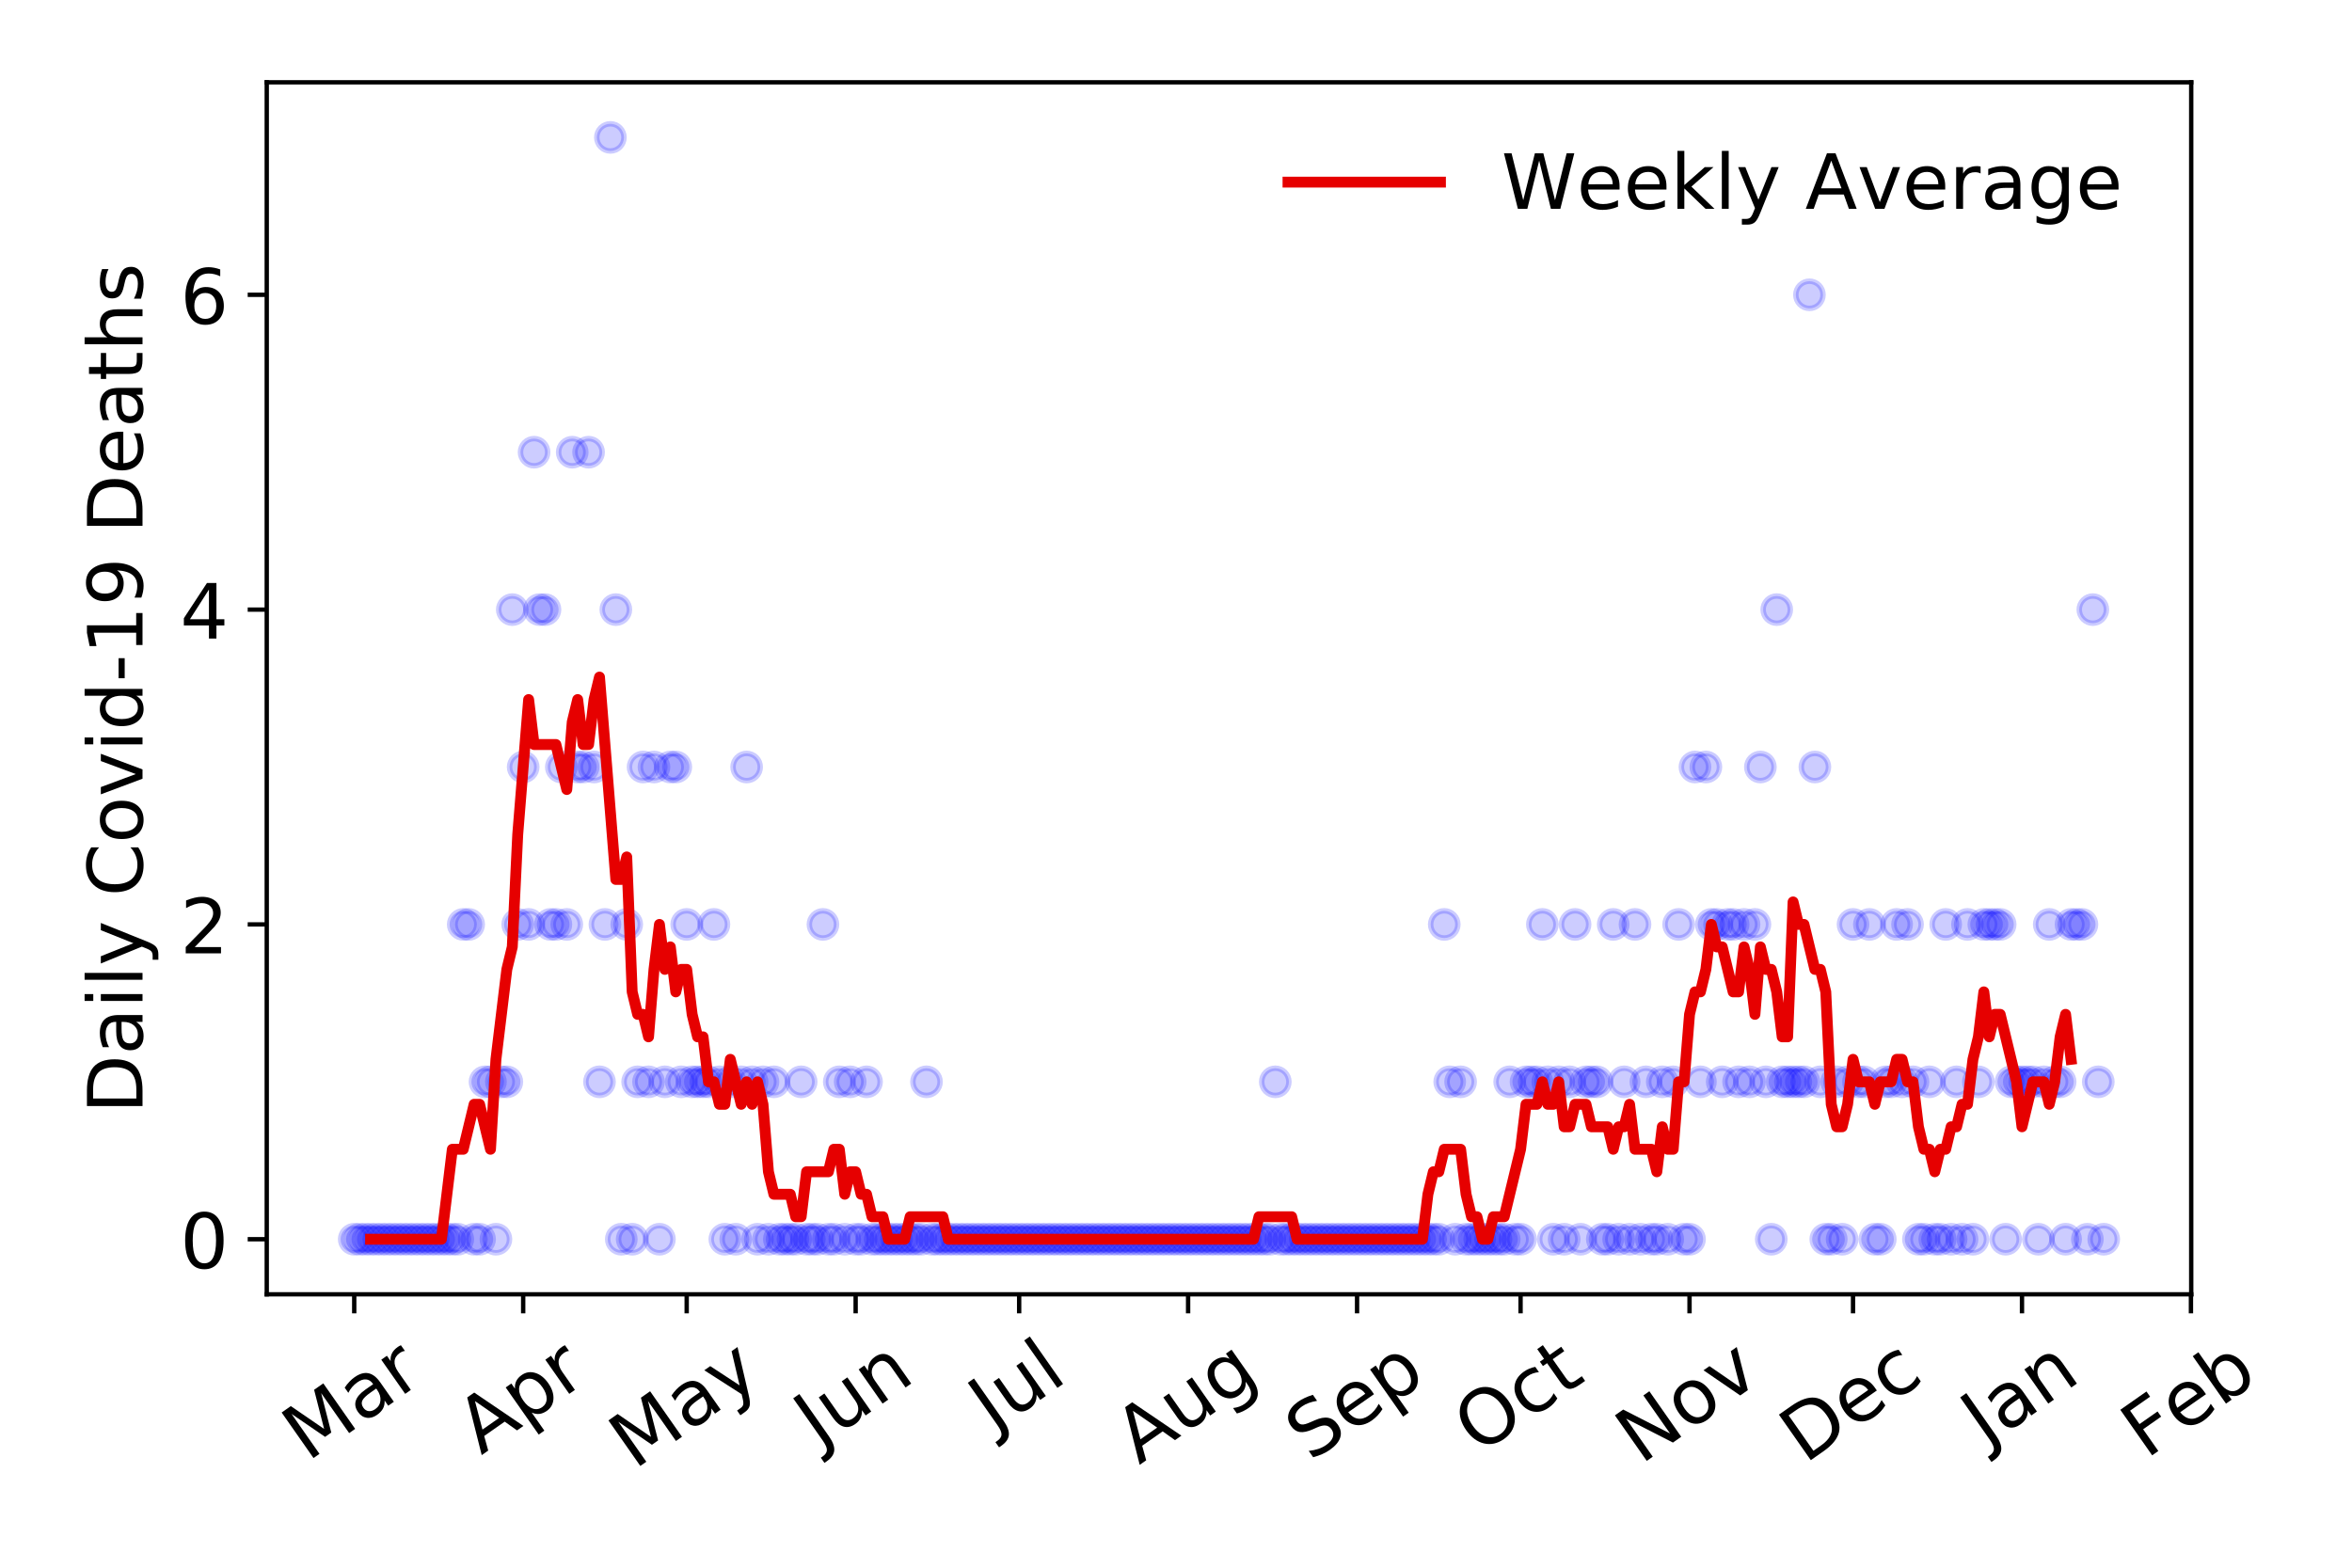 <?xml version="1.0" encoding="utf-8" standalone="no"?>
<!DOCTYPE svg PUBLIC "-//W3C//DTD SVG 1.1//EN"
  "http://www.w3.org/Graphics/SVG/1.1/DTD/svg11.dtd">
<!-- Created with matplotlib (https://matplotlib.org/) -->
<svg height="288pt" version="1.1" viewBox="0 0 432 288" width="432pt" xmlns="http://www.w3.org/2000/svg" xmlns:xlink="http://www.w3.org/1999/xlink">
 <defs>
  <style type="text/css">
*{stroke-linecap:butt;stroke-linejoin:round;}
  </style>
 </defs>
 <g id="figure_1">
  <g id="patch_1">
   <path d="M 0 288 
L 432 288 
L 432 0 
L 0 0 
z
" style="fill:#ffffff;"/>
  </g>
  <g id="axes_1">
   <g id="patch_2">
    <path d="M 48.995 237.778 
L 402.468 237.778 
L 402.468 15.12 
L 48.995 15.12 
z
" style="fill:#ffffff;"/>
   </g>
   <g id="matplotlib.axis_1">
    <g id="xtick_1">
     <g id="line2d_1">
      <defs>
       <path d="M 0 0 
L 0 3.5 
" id="mcc7e9b74d3" style="stroke:#000000;stroke-width:0.8;"/>
      </defs>
      <g>
       <use style="stroke:#000000;stroke-width:0.8;" x="65.062" xlink:href="#mcc7e9b74d3" y="237.778"/>
      </g>
     </g>
     <g id="text_1">
      <!-- Mar -->
      <defs>
       <path d="M 9.812 72.906 
L 24.516 72.906 
L 43.109 23.297 
L 61.812 72.906 
L 76.516 72.906 
L 76.516 0 
L 66.891 0 
L 66.891 64.016 
L 48.094 14.016 
L 38.188 14.016 
L 19.391 64.016 
L 19.391 0 
L 9.812 0 
z
" id="DejaVuSans-77"/>
       <path d="M 34.281 27.484 
Q 23.391 27.484 19.188 25 
Q 14.984 22.516 14.984 16.5 
Q 14.984 11.719 18.141 8.906 
Q 21.297 6.109 26.703 6.109 
Q 34.188 6.109 38.703 11.406 
Q 43.219 16.703 43.219 25.484 
L 43.219 27.484 
z
M 52.203 31.203 
L 52.203 0 
L 43.219 0 
L 43.219 8.297 
Q 40.141 3.328 35.547 0.953 
Q 30.953 -1.422 24.312 -1.422 
Q 15.922 -1.422 10.953 3.297 
Q 6 8.016 6 15.922 
Q 6 25.141 12.172 29.828 
Q 18.359 34.516 30.609 34.516 
L 43.219 34.516 
L 43.219 35.406 
Q 43.219 41.609 39.141 45 
Q 35.062 48.391 27.688 48.391 
Q 23 48.391 18.547 47.266 
Q 14.109 46.141 10.016 43.891 
L 10.016 52.203 
Q 14.938 54.109 19.578 55.047 
Q 24.219 56 28.609 56 
Q 40.484 56 46.344 49.844 
Q 52.203 43.703 52.203 31.203 
z
" id="DejaVuSans-97"/>
       <path d="M 41.109 46.297 
Q 39.594 47.172 37.812 47.578 
Q 36.031 48 33.891 48 
Q 26.266 48 22.188 43.047 
Q 18.109 38.094 18.109 28.812 
L 18.109 0 
L 9.078 0 
L 9.078 54.688 
L 18.109 54.688 
L 18.109 46.188 
Q 20.953 51.172 25.484 53.578 
Q 30.031 56 36.531 56 
Q 37.453 56 38.578 55.875 
Q 39.703 55.766 41.062 55.516 
z
" id="DejaVuSans-114"/>
      </defs>
      <g transform="translate(56.459 268.643)rotate(-35)scale(0.14 -0.14)">
       <use xlink:href="#DejaVuSans-77"/>
       <use x="86.279" xlink:href="#DejaVuSans-97"/>
       <use x="147.559" xlink:href="#DejaVuSans-114"/>
      </g>
     </g>
    </g>
    <g id="xtick_2">
     <g id="line2d_2">
      <g>
       <use style="stroke:#000000;stroke-width:0.8;" x="96.095" xlink:href="#mcc7e9b74d3" y="237.778"/>
      </g>
     </g>
     <g id="text_2">
      <!-- Apr -->
      <defs>
       <path d="M 34.188 63.188 
L 20.797 26.906 
L 47.609 26.906 
z
M 28.609 72.906 
L 39.797 72.906 
L 67.578 0 
L 57.328 0 
L 50.688 18.703 
L 17.828 18.703 
L 11.188 0 
L 0.781 0 
z
" id="DejaVuSans-65"/>
       <path d="M 18.109 8.203 
L 18.109 -20.797 
L 9.078 -20.797 
L 9.078 54.688 
L 18.109 54.688 
L 18.109 46.391 
Q 20.953 51.266 25.266 53.625 
Q 29.594 56 35.594 56 
Q 45.562 56 51.781 48.094 
Q 58.016 40.188 58.016 27.297 
Q 58.016 14.406 51.781 6.484 
Q 45.562 -1.422 35.594 -1.422 
Q 29.594 -1.422 25.266 0.953 
Q 20.953 3.328 18.109 8.203 
z
M 48.688 27.297 
Q 48.688 37.203 44.609 42.844 
Q 40.531 48.484 33.406 48.484 
Q 26.266 48.484 22.188 42.844 
Q 18.109 37.203 18.109 27.297 
Q 18.109 17.391 22.188 11.75 
Q 26.266 6.109 33.406 6.109 
Q 40.531 6.109 44.609 11.75 
Q 48.688 17.391 48.688 27.297 
z
" id="DejaVuSans-112"/>
      </defs>
      <g transform="translate(88.391 267.384)rotate(-35)scale(0.14 -0.14)">
       <use xlink:href="#DejaVuSans-65"/>
       <use x="68.408" xlink:href="#DejaVuSans-112"/>
       <use x="131.885" xlink:href="#DejaVuSans-114"/>
      </g>
     </g>
    </g>
    <g id="xtick_3">
     <g id="line2d_3">
      <g>
       <use style="stroke:#000000;stroke-width:0.8;" x="126.126" xlink:href="#mcc7e9b74d3" y="237.778"/>
      </g>
     </g>
     <g id="text_3">
      <!-- May -->
      <defs>
       <path d="M 32.172 -5.078 
Q 28.375 -14.844 24.75 -17.812 
Q 21.141 -20.797 15.094 -20.797 
L 7.906 -20.797 
L 7.906 -13.281 
L 13.188 -13.281 
Q 16.891 -13.281 18.938 -11.516 
Q 21 -9.766 23.484 -3.219 
L 25.094 0.875 
L 2.984 54.688 
L 12.5 54.688 
L 29.594 11.922 
L 46.688 54.688 
L 56.203 54.688 
z
" id="DejaVuSans-121"/>
      </defs>
      <g transform="translate(116.487 270.094)rotate(-35)scale(0.14 -0.14)">
       <use xlink:href="#DejaVuSans-77"/>
       <use x="86.279" xlink:href="#DejaVuSans-97"/>
       <use x="147.559" xlink:href="#DejaVuSans-121"/>
      </g>
     </g>
    </g>
    <g id="xtick_4">
     <g id="line2d_4">
      <g>
       <use style="stroke:#000000;stroke-width:0.8;" x="157.159" xlink:href="#mcc7e9b74d3" y="237.778"/>
      </g>
     </g>
     <g id="text_4">
      <!-- Jun -->
      <defs>
       <path d="M 9.812 72.906 
L 19.672 72.906 
L 19.672 5.078 
Q 19.672 -8.109 14.672 -14.062 
Q 9.672 -20.016 -1.422 -20.016 
L -5.172 -20.016 
L -5.172 -11.719 
L -2.094 -11.719 
Q 4.438 -11.719 7.125 -8.047 
Q 9.812 -4.391 9.812 5.078 
z
" id="DejaVuSans-74"/>
       <path d="M 8.5 21.578 
L 8.5 54.688 
L 17.484 54.688 
L 17.484 21.922 
Q 17.484 14.156 20.5 10.266 
Q 23.531 6.391 29.594 6.391 
Q 36.859 6.391 41.078 11.031 
Q 45.312 15.672 45.312 23.688 
L 45.312 54.688 
L 54.297 54.688 
L 54.297 0 
L 45.312 0 
L 45.312 8.406 
Q 42.047 3.422 37.719 1 
Q 33.406 -1.422 27.688 -1.422 
Q 18.266 -1.422 13.375 4.438 
Q 8.5 10.297 8.5 21.578 
z
M 31.109 56 
z
" id="DejaVuSans-117"/>
       <path d="M 54.891 33.016 
L 54.891 0 
L 45.906 0 
L 45.906 32.719 
Q 45.906 40.484 42.875 44.328 
Q 39.844 48.188 33.797 48.188 
Q 26.516 48.188 22.312 43.547 
Q 18.109 38.922 18.109 30.906 
L 18.109 0 
L 9.078 0 
L 9.078 54.688 
L 18.109 54.688 
L 18.109 46.188 
Q 21.344 51.125 25.703 53.562 
Q 30.078 56 35.797 56 
Q 45.219 56 50.047 50.172 
Q 54.891 44.344 54.891 33.016 
z
" id="DejaVuSans-110"/>
      </defs>
      <g transform="translate(150.416 266.039)rotate(-35)scale(0.14 -0.14)">
       <use xlink:href="#DejaVuSans-74"/>
       <use x="29.492" xlink:href="#DejaVuSans-117"/>
       <use x="92.871" xlink:href="#DejaVuSans-110"/>
      </g>
     </g>
    </g>
    <g id="xtick_5">
     <g id="line2d_5">
      <g>
       <use style="stroke:#000000;stroke-width:0.8;" x="187.191" xlink:href="#mcc7e9b74d3" y="237.778"/>
      </g>
     </g>
     <g id="text_5">
      <!-- Jul -->
      <defs>
       <path d="M 9.422 75.984 
L 18.406 75.984 
L 18.406 0 
L 9.422 0 
z
" id="DejaVuSans-108"/>
      </defs>
      <g transform="translate(182.488 263.181)rotate(-35)scale(0.14 -0.14)">
       <use xlink:href="#DejaVuSans-74"/>
       <use x="29.492" xlink:href="#DejaVuSans-117"/>
       <use x="92.871" xlink:href="#DejaVuSans-108"/>
      </g>
     </g>
    </g>
    <g id="xtick_6">
     <g id="line2d_6">
      <g>
       <use style="stroke:#000000;stroke-width:0.8;" x="218.224" xlink:href="#mcc7e9b74d3" y="237.778"/>
      </g>
     </g>
     <g id="text_6">
      <!-- Aug -->
      <defs>
       <path d="M 45.406 27.984 
Q 45.406 37.75 41.375 43.109 
Q 37.359 48.484 30.078 48.484 
Q 22.859 48.484 18.828 43.109 
Q 14.797 37.75 14.797 27.984 
Q 14.797 18.266 18.828 12.891 
Q 22.859 7.516 30.078 7.516 
Q 37.359 7.516 41.375 12.891 
Q 45.406 18.266 45.406 27.984 
z
M 54.391 6.781 
Q 54.391 -7.172 48.188 -13.984 
Q 42 -20.797 29.203 -20.797 
Q 24.469 -20.797 20.266 -20.094 
Q 16.062 -19.391 12.109 -17.922 
L 12.109 -9.188 
Q 16.062 -11.328 19.922 -12.344 
Q 23.781 -13.375 27.781 -13.375 
Q 36.625 -13.375 41.016 -8.766 
Q 45.406 -4.156 45.406 5.172 
L 45.406 9.625 
Q 42.625 4.781 38.281 2.391 
Q 33.938 0 27.875 0 
Q 17.828 0 11.672 7.656 
Q 5.516 15.328 5.516 27.984 
Q 5.516 40.672 11.672 48.328 
Q 17.828 56 27.875 56 
Q 33.938 56 38.281 53.609 
Q 42.625 51.219 45.406 46.391 
L 45.406 54.688 
L 54.391 54.688 
z
" id="DejaVuSans-103"/>
      </defs>
      <g transform="translate(209.243 269.172)rotate(-35)scale(0.14 -0.14)">
       <use xlink:href="#DejaVuSans-65"/>
       <use x="68.408" xlink:href="#DejaVuSans-117"/>
       <use x="131.787" xlink:href="#DejaVuSans-103"/>
      </g>
     </g>
    </g>
    <g id="xtick_7">
     <g id="line2d_7">
      <g>
       <use style="stroke:#000000;stroke-width:0.8;" x="249.256" xlink:href="#mcc7e9b74d3" y="237.778"/>
      </g>
     </g>
     <g id="text_7">
      <!-- Sep -->
      <defs>
       <path d="M 53.516 70.516 
L 53.516 60.891 
Q 47.906 63.578 42.922 64.891 
Q 37.938 66.219 33.297 66.219 
Q 25.25 66.219 20.875 63.094 
Q 16.5 59.969 16.5 54.203 
Q 16.5 49.359 19.406 46.891 
Q 22.312 44.438 30.422 42.922 
L 36.375 41.703 
Q 47.406 39.594 52.656 34.297 
Q 57.906 29 57.906 20.125 
Q 57.906 9.516 50.797 4.047 
Q 43.703 -1.422 29.984 -1.422 
Q 24.812 -1.422 18.969 -0.25 
Q 13.141 0.922 6.891 3.219 
L 6.891 13.375 
Q 12.891 10.016 18.656 8.297 
Q 24.422 6.594 29.984 6.594 
Q 38.422 6.594 43.016 9.906 
Q 47.609 13.234 47.609 19.391 
Q 47.609 24.75 44.312 27.781 
Q 41.016 30.812 33.5 32.328 
L 27.484 33.5 
Q 16.453 35.688 11.516 40.375 
Q 6.594 45.062 6.594 53.422 
Q 6.594 63.094 13.406 68.656 
Q 20.219 74.219 32.172 74.219 
Q 37.312 74.219 42.625 73.281 
Q 47.953 72.359 53.516 70.516 
z
" id="DejaVuSans-83"/>
       <path d="M 56.203 29.594 
L 56.203 25.203 
L 14.891 25.203 
Q 15.484 15.922 20.484 11.062 
Q 25.484 6.203 34.422 6.203 
Q 39.594 6.203 44.453 7.469 
Q 49.312 8.734 54.109 11.281 
L 54.109 2.781 
Q 49.266 0.734 44.188 -0.344 
Q 39.109 -1.422 33.891 -1.422 
Q 20.797 -1.422 13.156 6.188 
Q 5.516 13.812 5.516 26.812 
Q 5.516 40.234 12.766 48.109 
Q 20.016 56 32.328 56 
Q 43.359 56 49.781 48.891 
Q 56.203 41.797 56.203 29.594 
z
M 47.219 32.234 
Q 47.125 39.594 43.094 43.984 
Q 39.062 48.391 32.422 48.391 
Q 24.906 48.391 20.391 44.141 
Q 15.875 39.891 15.188 32.172 
z
" id="DejaVuSans-101"/>
      </defs>
      <g transform="translate(240.664 268.629)rotate(-35)scale(0.14 -0.14)">
       <use xlink:href="#DejaVuSans-83"/>
       <use x="63.477" xlink:href="#DejaVuSans-101"/>
       <use x="125" xlink:href="#DejaVuSans-112"/>
      </g>
     </g>
    </g>
    <g id="xtick_8">
     <g id="line2d_8">
      <g>
       <use style="stroke:#000000;stroke-width:0.8;" x="279.288" xlink:href="#mcc7e9b74d3" y="237.778"/>
      </g>
     </g>
     <g id="text_8">
      <!-- Oct -->
      <defs>
       <path d="M 39.406 66.219 
Q 28.656 66.219 22.328 58.203 
Q 16.016 50.203 16.016 36.375 
Q 16.016 22.609 22.328 14.594 
Q 28.656 6.594 39.406 6.594 
Q 50.141 6.594 56.422 14.594 
Q 62.703 22.609 62.703 36.375 
Q 62.703 50.203 56.422 58.203 
Q 50.141 66.219 39.406 66.219 
z
M 39.406 74.219 
Q 54.734 74.219 63.906 63.938 
Q 73.094 53.656 73.094 36.375 
Q 73.094 19.141 63.906 8.859 
Q 54.734 -1.422 39.406 -1.422 
Q 24.031 -1.422 14.812 8.828 
Q 5.609 19.094 5.609 36.375 
Q 5.609 53.656 14.812 63.938 
Q 24.031 74.219 39.406 74.219 
z
" id="DejaVuSans-79"/>
       <path d="M 48.781 52.594 
L 48.781 44.188 
Q 44.969 46.297 41.141 47.344 
Q 37.312 48.391 33.406 48.391 
Q 24.656 48.391 19.812 42.844 
Q 14.984 37.312 14.984 27.297 
Q 14.984 17.281 19.812 11.734 
Q 24.656 6.203 33.406 6.203 
Q 37.312 6.203 41.141 7.25 
Q 44.969 8.297 48.781 10.406 
L 48.781 2.094 
Q 45.016 0.344 40.984 -0.531 
Q 36.969 -1.422 32.422 -1.422 
Q 20.062 -1.422 12.781 6.344 
Q 5.516 14.109 5.516 27.297 
Q 5.516 40.672 12.859 48.328 
Q 20.219 56 33.016 56 
Q 37.156 56 41.109 55.141 
Q 45.062 54.297 48.781 52.594 
z
" id="DejaVuSans-99"/>
       <path d="M 18.312 70.219 
L 18.312 54.688 
L 36.812 54.688 
L 36.812 47.703 
L 18.312 47.703 
L 18.312 18.016 
Q 18.312 11.328 20.141 9.422 
Q 21.969 7.516 27.594 7.516 
L 36.812 7.516 
L 36.812 0 
L 27.594 0 
Q 17.188 0 13.234 3.875 
Q 9.281 7.766 9.281 18.016 
L 9.281 47.703 
L 2.688 47.703 
L 2.688 54.688 
L 9.281 54.688 
L 9.281 70.219 
z
" id="DejaVuSans-116"/>
      </defs>
      <g transform="translate(271.589 267.377)rotate(-35)scale(0.14 -0.14)">
       <use xlink:href="#DejaVuSans-79"/>
       <use x="78.711" xlink:href="#DejaVuSans-99"/>
       <use x="133.691" xlink:href="#DejaVuSans-116"/>
      </g>
     </g>
    </g>
    <g id="xtick_9">
     <g id="line2d_9">
      <g>
       <use style="stroke:#000000;stroke-width:0.8;" x="310.321" xlink:href="#mcc7e9b74d3" y="237.778"/>
      </g>
     </g>
     <g id="text_9">
      <!-- Nov -->
      <defs>
       <path d="M 9.812 72.906 
L 23.094 72.906 
L 55.422 11.922 
L 55.422 72.906 
L 64.984 72.906 
L 64.984 0 
L 51.703 0 
L 19.391 60.984 
L 19.391 0 
L 9.812 0 
z
" id="DejaVuSans-78"/>
       <path d="M 30.609 48.391 
Q 23.391 48.391 19.188 42.75 
Q 14.984 37.109 14.984 27.297 
Q 14.984 17.484 19.156 11.844 
Q 23.344 6.203 30.609 6.203 
Q 37.797 6.203 41.984 11.859 
Q 46.188 17.531 46.188 27.297 
Q 46.188 37.016 41.984 42.703 
Q 37.797 48.391 30.609 48.391 
z
M 30.609 56 
Q 42.328 56 49.016 48.375 
Q 55.719 40.766 55.719 27.297 
Q 55.719 13.875 49.016 6.219 
Q 42.328 -1.422 30.609 -1.422 
Q 18.844 -1.422 12.172 6.219 
Q 5.516 13.875 5.516 27.297 
Q 5.516 40.766 12.172 48.375 
Q 18.844 56 30.609 56 
z
" id="DejaVuSans-111"/>
       <path d="M 2.984 54.688 
L 12.5 54.688 
L 29.594 8.797 
L 46.688 54.688 
L 56.203 54.688 
L 35.688 0 
L 23.484 0 
z
" id="DejaVuSans-118"/>
      </defs>
      <g transform="translate(301.345 269.166)rotate(-35)scale(0.14 -0.14)">
       <use xlink:href="#DejaVuSans-78"/>
       <use x="74.805" xlink:href="#DejaVuSans-111"/>
       <use x="135.986" xlink:href="#DejaVuSans-118"/>
      </g>
     </g>
    </g>
    <g id="xtick_10">
     <g id="line2d_10">
      <g>
       <use style="stroke:#000000;stroke-width:0.8;" x="340.353" xlink:href="#mcc7e9b74d3" y="237.778"/>
      </g>
     </g>
     <g id="text_10">
      <!-- Dec -->
      <defs>
       <path d="M 19.672 64.797 
L 19.672 8.109 
L 31.594 8.109 
Q 46.688 8.109 53.688 14.938 
Q 60.688 21.781 60.688 36.531 
Q 60.688 51.172 53.688 57.984 
Q 46.688 64.797 31.594 64.797 
z
M 9.812 72.906 
L 30.078 72.906 
Q 51.266 72.906 61.172 64.094 
Q 71.094 55.281 71.094 36.531 
Q 71.094 17.672 61.125 8.828 
Q 51.172 0 30.078 0 
L 9.812 0 
z
" id="DejaVuSans-68"/>
      </defs>
      <g transform="translate(331.472 269.032)rotate(-35)scale(0.14 -0.14)">
       <use xlink:href="#DejaVuSans-68"/>
       <use x="77.002" xlink:href="#DejaVuSans-101"/>
       <use x="138.525" xlink:href="#DejaVuSans-99"/>
      </g>
     </g>
    </g>
    <g id="xtick_11">
     <g id="line2d_11">
      <g>
       <use style="stroke:#000000;stroke-width:0.8;" x="371.385" xlink:href="#mcc7e9b74d3" y="237.778"/>
      </g>
     </g>
     <g id="text_11">
      <!-- Jan -->
      <g transform="translate(364.762 265.871)rotate(-35)scale(0.14 -0.14)">
       <use xlink:href="#DejaVuSans-74"/>
       <use x="29.492" xlink:href="#DejaVuSans-97"/>
       <use x="90.771" xlink:href="#DejaVuSans-110"/>
      </g>
     </g>
    </g>
    <g id="xtick_12">
     <g id="line2d_12">
      <g>
       <use style="stroke:#000000;stroke-width:0.8;" x="402.418" xlink:href="#mcc7e9b74d3" y="237.778"/>
      </g>
     </g>
     <g id="text_12">
      <!-- Feb -->
      <defs>
       <path d="M 9.812 72.906 
L 51.703 72.906 
L 51.703 64.594 
L 19.672 64.594 
L 19.672 43.109 
L 48.578 43.109 
L 48.578 34.812 
L 19.672 34.812 
L 19.672 0 
L 9.812 0 
z
" id="DejaVuSans-70"/>
       <path d="M 48.688 27.297 
Q 48.688 37.203 44.609 42.844 
Q 40.531 48.484 33.406 48.484 
Q 26.266 48.484 22.188 42.844 
Q 18.109 37.203 18.109 27.297 
Q 18.109 17.391 22.188 11.75 
Q 26.266 6.109 33.406 6.109 
Q 40.531 6.109 44.609 11.75 
Q 48.688 17.391 48.688 27.297 
z
M 18.109 46.391 
Q 20.953 51.266 25.266 53.625 
Q 29.594 56 35.594 56 
Q 45.562 56 51.781 48.094 
Q 58.016 40.188 58.016 27.297 
Q 58.016 14.406 51.781 6.484 
Q 45.562 -1.422 35.594 -1.422 
Q 29.594 -1.422 25.266 0.953 
Q 20.953 3.328 18.109 8.203 
L 18.109 0 
L 9.078 0 
L 9.078 75.984 
L 18.109 75.984 
z
" id="DejaVuSans-98"/>
      </defs>
      <g transform="translate(394.172 268.143)rotate(-35)scale(0.14 -0.14)">
       <use xlink:href="#DejaVuSans-70"/>
       <use x="57.441" xlink:href="#DejaVuSans-101"/>
       <use x="118.965" xlink:href="#DejaVuSans-98"/>
      </g>
     </g>
    </g>
   </g>
   <g id="matplotlib.axis_2">
    <g id="ytick_1">
     <g id="line2d_13">
      <defs>
       <path d="M 0 0 
L -3.5 0 
" id="m0951209fcb" style="stroke:#000000;stroke-width:0.8;"/>
      </defs>
      <g>
       <use style="stroke:#000000;stroke-width:0.8;" x="48.995" xlink:href="#m0951209fcb" y="227.657"/>
      </g>
     </g>
     <g id="text_13">
      <!-- 0 -->
      <defs>
       <path d="M 31.781 66.406 
Q 24.172 66.406 20.328 58.906 
Q 16.5 51.422 16.5 36.375 
Q 16.5 21.391 20.328 13.891 
Q 24.172 6.391 31.781 6.391 
Q 39.453 6.391 43.281 13.891 
Q 47.125 21.391 47.125 36.375 
Q 47.125 51.422 43.281 58.906 
Q 39.453 66.406 31.781 66.406 
z
M 31.781 74.219 
Q 44.047 74.219 50.516 64.516 
Q 56.984 54.828 56.984 36.375 
Q 56.984 17.969 50.516 8.266 
Q 44.047 -1.422 31.781 -1.422 
Q 19.531 -1.422 13.062 8.266 
Q 6.594 17.969 6.594 36.375 
Q 6.594 54.828 13.062 64.516 
Q 19.531 74.219 31.781 74.219 
z
" id="DejaVuSans-48"/>
      </defs>
      <g transform="translate(33.087 232.976)scale(0.14 -0.14)">
       <use xlink:href="#DejaVuSans-48"/>
      </g>
     </g>
    </g>
    <g id="ytick_2">
     <g id="line2d_14">
      <g>
       <use style="stroke:#000000;stroke-width:0.8;" x="48.995" xlink:href="#m0951209fcb" y="169.824"/>
      </g>
     </g>
     <g id="text_14">
      <!-- 2 -->
      <defs>
       <path d="M 19.188 8.297 
L 53.609 8.297 
L 53.609 0 
L 7.328 0 
L 7.328 8.297 
Q 12.938 14.109 22.625 23.891 
Q 32.328 33.688 34.812 36.531 
Q 39.547 41.844 41.422 45.531 
Q 43.312 49.219 43.312 52.781 
Q 43.312 58.594 39.234 62.25 
Q 35.156 65.922 28.609 65.922 
Q 23.969 65.922 18.812 64.312 
Q 13.672 62.703 7.812 59.422 
L 7.812 69.391 
Q 13.766 71.781 18.938 73 
Q 24.125 74.219 28.422 74.219 
Q 39.75 74.219 46.484 68.547 
Q 53.219 62.891 53.219 53.422 
Q 53.219 48.922 51.531 44.891 
Q 49.859 40.875 45.406 35.406 
Q 44.188 33.984 37.641 27.219 
Q 31.109 20.453 19.188 8.297 
z
" id="DejaVuSans-50"/>
      </defs>
      <g transform="translate(33.087 175.143)scale(0.14 -0.14)">
       <use xlink:href="#DejaVuSans-50"/>
      </g>
     </g>
    </g>
    <g id="ytick_3">
     <g id="line2d_15">
      <g>
       <use style="stroke:#000000;stroke-width:0.8;" x="48.995" xlink:href="#m0951209fcb" y="111.991"/>
      </g>
     </g>
     <g id="text_15">
      <!-- 4 -->
      <defs>
       <path d="M 37.797 64.312 
L 12.891 25.391 
L 37.797 25.391 
z
M 35.203 72.906 
L 47.609 72.906 
L 47.609 25.391 
L 58.016 25.391 
L 58.016 17.188 
L 47.609 17.188 
L 47.609 0 
L 37.797 0 
L 37.797 17.188 
L 4.891 17.188 
L 4.891 26.703 
z
" id="DejaVuSans-52"/>
      </defs>
      <g transform="translate(33.087 117.31)scale(0.14 -0.14)">
       <use xlink:href="#DejaVuSans-52"/>
      </g>
     </g>
    </g>
    <g id="ytick_4">
     <g id="line2d_16">
      <g>
       <use style="stroke:#000000;stroke-width:0.8;" x="48.995" xlink:href="#m0951209fcb" y="54.157"/>
      </g>
     </g>
     <g id="text_16">
      <!-- 6 -->
      <defs>
       <path d="M 33.016 40.375 
Q 26.375 40.375 22.484 35.828 
Q 18.609 31.297 18.609 23.391 
Q 18.609 15.531 22.484 10.953 
Q 26.375 6.391 33.016 6.391 
Q 39.656 6.391 43.531 10.953 
Q 47.406 15.531 47.406 23.391 
Q 47.406 31.297 43.531 35.828 
Q 39.656 40.375 33.016 40.375 
z
M 52.594 71.297 
L 52.594 62.312 
Q 48.875 64.062 45.094 64.984 
Q 41.312 65.922 37.594 65.922 
Q 27.828 65.922 22.672 59.328 
Q 17.531 52.734 16.797 39.406 
Q 19.672 43.656 24.016 45.922 
Q 28.375 48.188 33.594 48.188 
Q 44.578 48.188 50.953 41.516 
Q 57.328 34.859 57.328 23.391 
Q 57.328 12.156 50.688 5.359 
Q 44.047 -1.422 33.016 -1.422 
Q 20.359 -1.422 13.672 8.266 
Q 6.984 17.969 6.984 36.375 
Q 6.984 53.656 15.188 63.938 
Q 23.391 74.219 37.203 74.219 
Q 40.922 74.219 44.703 73.484 
Q 48.484 72.75 52.594 71.297 
z
" id="DejaVuSans-54"/>
      </defs>
      <g transform="translate(33.087 59.476)scale(0.14 -0.14)">
       <use xlink:href="#DejaVuSans-54"/>
      </g>
     </g>
    </g>
    <g id="text_17">
     <!-- Daily Covid-19 Deaths -->
     <defs>
      <path d="M 9.422 54.688 
L 18.406 54.688 
L 18.406 0 
L 9.422 0 
z
M 9.422 75.984 
L 18.406 75.984 
L 18.406 64.594 
L 9.422 64.594 
z
" id="DejaVuSans-105"/>
      <path id="DejaVuSans-32"/>
      <path d="M 64.406 67.281 
L 64.406 56.891 
Q 59.422 61.531 53.781 63.812 
Q 48.141 66.109 41.797 66.109 
Q 29.297 66.109 22.656 58.469 
Q 16.016 50.828 16.016 36.375 
Q 16.016 21.969 22.656 14.328 
Q 29.297 6.688 41.797 6.688 
Q 48.141 6.688 53.781 8.984 
Q 59.422 11.281 64.406 15.922 
L 64.406 5.609 
Q 59.234 2.094 53.438 0.328 
Q 47.656 -1.422 41.219 -1.422 
Q 24.656 -1.422 15.125 8.703 
Q 5.609 18.844 5.609 36.375 
Q 5.609 53.953 15.125 64.078 
Q 24.656 74.219 41.219 74.219 
Q 47.75 74.219 53.531 72.484 
Q 59.328 70.75 64.406 67.281 
z
" id="DejaVuSans-67"/>
      <path d="M 45.406 46.391 
L 45.406 75.984 
L 54.391 75.984 
L 54.391 0 
L 45.406 0 
L 45.406 8.203 
Q 42.578 3.328 38.25 0.953 
Q 33.938 -1.422 27.875 -1.422 
Q 17.969 -1.422 11.734 6.484 
Q 5.516 14.406 5.516 27.297 
Q 5.516 40.188 11.734 48.094 
Q 17.969 56 27.875 56 
Q 33.938 56 38.25 53.625 
Q 42.578 51.266 45.406 46.391 
z
M 14.797 27.297 
Q 14.797 17.391 18.875 11.75 
Q 22.953 6.109 30.078 6.109 
Q 37.203 6.109 41.297 11.75 
Q 45.406 17.391 45.406 27.297 
Q 45.406 37.203 41.297 42.844 
Q 37.203 48.484 30.078 48.484 
Q 22.953 48.484 18.875 42.844 
Q 14.797 37.203 14.797 27.297 
z
" id="DejaVuSans-100"/>
      <path d="M 4.891 31.391 
L 31.203 31.391 
L 31.203 23.391 
L 4.891 23.391 
z
" id="DejaVuSans-45"/>
      <path d="M 12.406 8.297 
L 28.516 8.297 
L 28.516 63.922 
L 10.984 60.406 
L 10.984 69.391 
L 28.422 72.906 
L 38.281 72.906 
L 38.281 8.297 
L 54.391 8.297 
L 54.391 0 
L 12.406 0 
z
" id="DejaVuSans-49"/>
      <path d="M 10.984 1.516 
L 10.984 10.5 
Q 14.703 8.734 18.5 7.812 
Q 22.312 6.891 25.984 6.891 
Q 35.75 6.891 40.891 13.453 
Q 46.047 20.016 46.781 33.406 
Q 43.953 29.203 39.594 26.953 
Q 35.25 24.703 29.984 24.703 
Q 19.047 24.703 12.672 31.312 
Q 6.297 37.938 6.297 49.422 
Q 6.297 60.641 12.938 67.422 
Q 19.578 74.219 30.609 74.219 
Q 43.266 74.219 49.922 64.516 
Q 56.594 54.828 56.594 36.375 
Q 56.594 19.141 48.406 8.859 
Q 40.234 -1.422 26.422 -1.422 
Q 22.703 -1.422 18.891 -0.688 
Q 15.094 0.047 10.984 1.516 
z
M 30.609 32.422 
Q 37.25 32.422 41.125 36.953 
Q 45.016 41.5 45.016 49.422 
Q 45.016 57.281 41.125 61.844 
Q 37.25 66.406 30.609 66.406 
Q 23.969 66.406 20.094 61.844 
Q 16.219 57.281 16.219 49.422 
Q 16.219 41.5 20.094 36.953 
Q 23.969 32.422 30.609 32.422 
z
" id="DejaVuSans-57"/>
      <path d="M 54.891 33.016 
L 54.891 0 
L 45.906 0 
L 45.906 32.719 
Q 45.906 40.484 42.875 44.328 
Q 39.844 48.188 33.797 48.188 
Q 26.516 48.188 22.312 43.547 
Q 18.109 38.922 18.109 30.906 
L 18.109 0 
L 9.078 0 
L 9.078 75.984 
L 18.109 75.984 
L 18.109 46.188 
Q 21.344 51.125 25.703 53.562 
Q 30.078 56 35.797 56 
Q 45.219 56 50.047 50.172 
Q 54.891 44.344 54.891 33.016 
z
" id="DejaVuSans-104"/>
      <path d="M 44.281 53.078 
L 44.281 44.578 
Q 40.484 46.531 36.375 47.5 
Q 32.281 48.484 27.875 48.484 
Q 21.188 48.484 17.844 46.438 
Q 14.5 44.391 14.5 40.281 
Q 14.5 37.156 16.891 35.375 
Q 19.281 33.594 26.516 31.984 
L 29.594 31.297 
Q 39.156 29.25 43.188 25.516 
Q 47.219 21.781 47.219 15.094 
Q 47.219 7.469 41.188 3.016 
Q 35.156 -1.422 24.609 -1.422 
Q 20.219 -1.422 15.453 -0.562 
Q 10.688 0.297 5.422 2 
L 5.422 11.281 
Q 10.406 8.688 15.234 7.391 
Q 20.062 6.109 24.812 6.109 
Q 31.156 6.109 34.562 8.281 
Q 37.984 10.453 37.984 14.406 
Q 37.984 18.062 35.516 20.016 
Q 33.062 21.969 24.703 23.781 
L 21.578 24.516 
Q 13.234 26.266 9.516 29.906 
Q 5.812 33.547 5.812 39.891 
Q 5.812 47.609 11.281 51.797 
Q 16.75 56 26.812 56 
Q 31.781 56 36.172 55.266 
Q 40.578 54.547 44.281 53.078 
z
" id="DejaVuSans-115"/>
     </defs>
     <g transform="translate(26.176 204.56)rotate(-90)scale(0.14 -0.14)">
      <use xlink:href="#DejaVuSans-68"/>
      <use x="77.002" xlink:href="#DejaVuSans-97"/>
      <use x="138.281" xlink:href="#DejaVuSans-105"/>
      <use x="166.064" xlink:href="#DejaVuSans-108"/>
      <use x="193.848" xlink:href="#DejaVuSans-121"/>
      <use x="253.027" xlink:href="#DejaVuSans-32"/>
      <use x="284.814" xlink:href="#DejaVuSans-67"/>
      <use x="354.639" xlink:href="#DejaVuSans-111"/>
      <use x="415.82" xlink:href="#DejaVuSans-118"/>
      <use x="475" xlink:href="#DejaVuSans-105"/>
      <use x="502.783" xlink:href="#DejaVuSans-100"/>
      <use x="566.26" xlink:href="#DejaVuSans-45"/>
      <use x="602.344" xlink:href="#DejaVuSans-49"/>
      <use x="665.967" xlink:href="#DejaVuSans-57"/>
      <use x="729.59" xlink:href="#DejaVuSans-32"/>
      <use x="761.377" xlink:href="#DejaVuSans-68"/>
      <use x="838.379" xlink:href="#DejaVuSans-101"/>
      <use x="899.902" xlink:href="#DejaVuSans-97"/>
      <use x="961.182" xlink:href="#DejaVuSans-116"/>
      <use x="1000.391" xlink:href="#DejaVuSans-104"/>
      <use x="1063.77" xlink:href="#DejaVuSans-115"/>
     </g>
    </g>
   </g>
   <g id="line2d_17">
    <defs>
     <path d="M 0 2.5 
C 0.663 2.5 1.299 2.237 1.768 1.768 
C 2.237 1.299 2.5 0.663 2.5 0 
C 2.5 -0.663 2.237 -1.299 1.768 -1.768 
C 1.299 -2.237 0.663 -2.5 0 -2.5 
C -0.663 -2.5 -1.299 -2.237 -1.768 -1.768 
C -2.237 -1.299 -2.5 -0.663 -2.5 0 
C -2.5 0.663 -2.237 1.299 -1.768 1.768 
C -1.299 2.237 -0.663 2.5 0 2.5 
z
" id="mbd0586815e" style="stroke:#0000ff;stroke-opacity:0.2;"/>
    </defs>
    <g clip-path="url(#p71954f458a)">
     <use style="fill:#0000ff;fill-opacity:0.2;stroke:#0000ff;stroke-opacity:0.2;" x="65.062" xlink:href="#mbd0586815e" y="227.657"/>
     <use style="fill:#0000ff;fill-opacity:0.2;stroke:#0000ff;stroke-opacity:0.2;" x="66.063" xlink:href="#mbd0586815e" y="227.657"/>
     <use style="fill:#0000ff;fill-opacity:0.2;stroke:#0000ff;stroke-opacity:0.2;" x="67.064" xlink:href="#mbd0586815e" y="227.657"/>
     <use style="fill:#0000ff;fill-opacity:0.2;stroke:#0000ff;stroke-opacity:0.2;" x="68.065" xlink:href="#mbd0586815e" y="227.657"/>
     <use style="fill:#0000ff;fill-opacity:0.2;stroke:#0000ff;stroke-opacity:0.2;" x="69.066" xlink:href="#mbd0586815e" y="227.657"/>
     <use style="fill:#0000ff;fill-opacity:0.2;stroke:#0000ff;stroke-opacity:0.2;" x="70.067" xlink:href="#mbd0586815e" y="227.657"/>
     <use style="fill:#0000ff;fill-opacity:0.2;stroke:#0000ff;stroke-opacity:0.2;" x="71.068" xlink:href="#mbd0586815e" y="227.657"/>
     <use style="fill:#0000ff;fill-opacity:0.2;stroke:#0000ff;stroke-opacity:0.2;" x="72.069" xlink:href="#mbd0586815e" y="227.657"/>
     <use style="fill:#0000ff;fill-opacity:0.2;stroke:#0000ff;stroke-opacity:0.2;" x="73.07" xlink:href="#mbd0586815e" y="227.657"/>
     <use style="fill:#0000ff;fill-opacity:0.2;stroke:#0000ff;stroke-opacity:0.2;" x="74.071" xlink:href="#mbd0586815e" y="227.657"/>
     <use style="fill:#0000ff;fill-opacity:0.2;stroke:#0000ff;stroke-opacity:0.2;" x="75.073" xlink:href="#mbd0586815e" y="227.657"/>
     <use style="fill:#0000ff;fill-opacity:0.2;stroke:#0000ff;stroke-opacity:0.2;" x="76.074" xlink:href="#mbd0586815e" y="227.657"/>
     <use style="fill:#0000ff;fill-opacity:0.2;stroke:#0000ff;stroke-opacity:0.2;" x="77.075" xlink:href="#mbd0586815e" y="227.657"/>
     <use style="fill:#0000ff;fill-opacity:0.2;stroke:#0000ff;stroke-opacity:0.2;" x="78.076" xlink:href="#mbd0586815e" y="227.657"/>
     <use style="fill:#0000ff;fill-opacity:0.2;stroke:#0000ff;stroke-opacity:0.2;" x="79.077" xlink:href="#mbd0586815e" y="227.657"/>
     <use style="fill:#0000ff;fill-opacity:0.2;stroke:#0000ff;stroke-opacity:0.2;" x="80.078" xlink:href="#mbd0586815e" y="227.657"/>
     <use style="fill:#0000ff;fill-opacity:0.2;stroke:#0000ff;stroke-opacity:0.2;" x="81.079" xlink:href="#mbd0586815e" y="227.657"/>
     <use style="fill:#0000ff;fill-opacity:0.2;stroke:#0000ff;stroke-opacity:0.2;" x="82.08" xlink:href="#mbd0586815e" y="227.657"/>
     <use style="fill:#0000ff;fill-opacity:0.2;stroke:#0000ff;stroke-opacity:0.2;" x="83.081" xlink:href="#mbd0586815e" y="227.657"/>
     <use style="fill:#0000ff;fill-opacity:0.2;stroke:#0000ff;stroke-opacity:0.2;" x="84.082" xlink:href="#mbd0586815e" y="227.657"/>
     <use style="fill:#0000ff;fill-opacity:0.2;stroke:#0000ff;stroke-opacity:0.2;" x="85.083" xlink:href="#mbd0586815e" y="169.824"/>
     <use style="fill:#0000ff;fill-opacity:0.2;stroke:#0000ff;stroke-opacity:0.2;" x="86.084" xlink:href="#mbd0586815e" y="169.824"/>
     <use style="fill:#0000ff;fill-opacity:0.2;stroke:#0000ff;stroke-opacity:0.2;" x="87.085" xlink:href="#mbd0586815e" y="227.657"/>
     <use style="fill:#0000ff;fill-opacity:0.2;stroke:#0000ff;stroke-opacity:0.2;" x="88.086" xlink:href="#mbd0586815e" y="227.657"/>
     <use style="fill:#0000ff;fill-opacity:0.2;stroke:#0000ff;stroke-opacity:0.2;" x="89.087" xlink:href="#mbd0586815e" y="198.741"/>
     <use style="fill:#0000ff;fill-opacity:0.2;stroke:#0000ff;stroke-opacity:0.2;" x="90.088" xlink:href="#mbd0586815e" y="198.741"/>
     <use style="fill:#0000ff;fill-opacity:0.2;stroke:#0000ff;stroke-opacity:0.2;" x="91.089" xlink:href="#mbd0586815e" y="227.657"/>
     <use style="fill:#0000ff;fill-opacity:0.2;stroke:#0000ff;stroke-opacity:0.2;" x="92.09" xlink:href="#mbd0586815e" y="198.741"/>
     <use style="fill:#0000ff;fill-opacity:0.2;stroke:#0000ff;stroke-opacity:0.2;" x="93.092" xlink:href="#mbd0586815e" y="198.741"/>
     <use style="fill:#0000ff;fill-opacity:0.2;stroke:#0000ff;stroke-opacity:0.2;" x="94.093" xlink:href="#mbd0586815e" y="111.991"/>
     <use style="fill:#0000ff;fill-opacity:0.2;stroke:#0000ff;stroke-opacity:0.2;" x="95.094" xlink:href="#mbd0586815e" y="169.824"/>
     <use style="fill:#0000ff;fill-opacity:0.2;stroke:#0000ff;stroke-opacity:0.2;" x="96.095" xlink:href="#mbd0586815e" y="140.907"/>
     <use style="fill:#0000ff;fill-opacity:0.2;stroke:#0000ff;stroke-opacity:0.2;" x="97.096" xlink:href="#mbd0586815e" y="169.824"/>
     <use style="fill:#0000ff;fill-opacity:0.2;stroke:#0000ff;stroke-opacity:0.2;" x="98.097" xlink:href="#mbd0586815e" y="83.074"/>
     <use style="fill:#0000ff;fill-opacity:0.2;stroke:#0000ff;stroke-opacity:0.2;" x="99.098" xlink:href="#mbd0586815e" y="111.991"/>
     <use style="fill:#0000ff;fill-opacity:0.2;stroke:#0000ff;stroke-opacity:0.2;" x="100.099" xlink:href="#mbd0586815e" y="111.991"/>
     <use style="fill:#0000ff;fill-opacity:0.2;stroke:#0000ff;stroke-opacity:0.2;" x="101.1" xlink:href="#mbd0586815e" y="169.824"/>
     <use style="fill:#0000ff;fill-opacity:0.2;stroke:#0000ff;stroke-opacity:0.2;" x="102.101" xlink:href="#mbd0586815e" y="169.824"/>
     <use style="fill:#0000ff;fill-opacity:0.2;stroke:#0000ff;stroke-opacity:0.2;" x="103.102" xlink:href="#mbd0586815e" y="140.907"/>
     <use style="fill:#0000ff;fill-opacity:0.2;stroke:#0000ff;stroke-opacity:0.2;" x="104.103" xlink:href="#mbd0586815e" y="169.824"/>
     <use style="fill:#0000ff;fill-opacity:0.2;stroke:#0000ff;stroke-opacity:0.2;" x="105.104" xlink:href="#mbd0586815e" y="83.074"/>
     <use style="fill:#0000ff;fill-opacity:0.2;stroke:#0000ff;stroke-opacity:0.2;" x="106.105" xlink:href="#mbd0586815e" y="140.907"/>
     <use style="fill:#0000ff;fill-opacity:0.2;stroke:#0000ff;stroke-opacity:0.2;" x="107.106" xlink:href="#mbd0586815e" y="140.907"/>
     <use style="fill:#0000ff;fill-opacity:0.2;stroke:#0000ff;stroke-opacity:0.2;" x="108.107" xlink:href="#mbd0586815e" y="83.074"/>
     <use style="fill:#0000ff;fill-opacity:0.2;stroke:#0000ff;stroke-opacity:0.2;" x="109.108" xlink:href="#mbd0586815e" y="140.907"/>
     <use style="fill:#0000ff;fill-opacity:0.2;stroke:#0000ff;stroke-opacity:0.2;" x="110.11" xlink:href="#mbd0586815e" y="198.741"/>
     <use style="fill:#0000ff;fill-opacity:0.2;stroke:#0000ff;stroke-opacity:0.2;" x="111.111" xlink:href="#mbd0586815e" y="169.824"/>
     <use style="fill:#0000ff;fill-opacity:0.2;stroke:#0000ff;stroke-opacity:0.2;" x="112.112" xlink:href="#mbd0586815e" y="25.241"/>
     <use style="fill:#0000ff;fill-opacity:0.2;stroke:#0000ff;stroke-opacity:0.2;" x="113.113" xlink:href="#mbd0586815e" y="111.991"/>
     <use style="fill:#0000ff;fill-opacity:0.2;stroke:#0000ff;stroke-opacity:0.2;" x="114.114" xlink:href="#mbd0586815e" y="227.657"/>
     <use style="fill:#0000ff;fill-opacity:0.2;stroke:#0000ff;stroke-opacity:0.2;" x="115.115" xlink:href="#mbd0586815e" y="169.824"/>
     <use style="fill:#0000ff;fill-opacity:0.2;stroke:#0000ff;stroke-opacity:0.2;" x="116.116" xlink:href="#mbd0586815e" y="227.657"/>
     <use style="fill:#0000ff;fill-opacity:0.2;stroke:#0000ff;stroke-opacity:0.2;" x="117.117" xlink:href="#mbd0586815e" y="198.741"/>
     <use style="fill:#0000ff;fill-opacity:0.2;stroke:#0000ff;stroke-opacity:0.2;" x="118.118" xlink:href="#mbd0586815e" y="140.907"/>
     <use style="fill:#0000ff;fill-opacity:0.2;stroke:#0000ff;stroke-opacity:0.2;" x="119.119" xlink:href="#mbd0586815e" y="198.741"/>
     <use style="fill:#0000ff;fill-opacity:0.2;stroke:#0000ff;stroke-opacity:0.2;" x="120.12" xlink:href="#mbd0586815e" y="140.907"/>
     <use style="fill:#0000ff;fill-opacity:0.2;stroke:#0000ff;stroke-opacity:0.2;" x="121.121" xlink:href="#mbd0586815e" y="227.657"/>
     <use style="fill:#0000ff;fill-opacity:0.2;stroke:#0000ff;stroke-opacity:0.2;" x="122.122" xlink:href="#mbd0586815e" y="198.741"/>
     <use style="fill:#0000ff;fill-opacity:0.2;stroke:#0000ff;stroke-opacity:0.2;" x="123.123" xlink:href="#mbd0586815e" y="140.907"/>
     <use style="fill:#0000ff;fill-opacity:0.2;stroke:#0000ff;stroke-opacity:0.2;" x="124.124" xlink:href="#mbd0586815e" y="140.907"/>
     <use style="fill:#0000ff;fill-opacity:0.2;stroke:#0000ff;stroke-opacity:0.2;" x="125.125" xlink:href="#mbd0586815e" y="198.741"/>
     <use style="fill:#0000ff;fill-opacity:0.2;stroke:#0000ff;stroke-opacity:0.2;" x="126.126" xlink:href="#mbd0586815e" y="169.824"/>
     <use style="fill:#0000ff;fill-opacity:0.2;stroke:#0000ff;stroke-opacity:0.2;" x="127.127" xlink:href="#mbd0586815e" y="198.741"/>
     <use style="fill:#0000ff;fill-opacity:0.2;stroke:#0000ff;stroke-opacity:0.2;" x="128.129" xlink:href="#mbd0586815e" y="198.741"/>
     <use style="fill:#0000ff;fill-opacity:0.2;stroke:#0000ff;stroke-opacity:0.2;" x="129.13" xlink:href="#mbd0586815e" y="198.741"/>
     <use style="fill:#0000ff;fill-opacity:0.2;stroke:#0000ff;stroke-opacity:0.2;" x="130.131" xlink:href="#mbd0586815e" y="198.741"/>
     <use style="fill:#0000ff;fill-opacity:0.2;stroke:#0000ff;stroke-opacity:0.2;" x="131.132" xlink:href="#mbd0586815e" y="169.824"/>
     <use style="fill:#0000ff;fill-opacity:0.2;stroke:#0000ff;stroke-opacity:0.2;" x="132.133" xlink:href="#mbd0586815e" y="198.741"/>
     <use style="fill:#0000ff;fill-opacity:0.2;stroke:#0000ff;stroke-opacity:0.2;" x="133.134" xlink:href="#mbd0586815e" y="227.657"/>
     <use style="fill:#0000ff;fill-opacity:0.2;stroke:#0000ff;stroke-opacity:0.2;" x="134.135" xlink:href="#mbd0586815e" y="198.741"/>
     <use style="fill:#0000ff;fill-opacity:0.2;stroke:#0000ff;stroke-opacity:0.2;" x="135.136" xlink:href="#mbd0586815e" y="227.657"/>
     <use style="fill:#0000ff;fill-opacity:0.2;stroke:#0000ff;stroke-opacity:0.2;" x="136.137" xlink:href="#mbd0586815e" y="198.741"/>
     <use style="fill:#0000ff;fill-opacity:0.2;stroke:#0000ff;stroke-opacity:0.2;" x="137.138" xlink:href="#mbd0586815e" y="140.907"/>
     <use style="fill:#0000ff;fill-opacity:0.2;stroke:#0000ff;stroke-opacity:0.2;" x="138.139" xlink:href="#mbd0586815e" y="198.741"/>
     <use style="fill:#0000ff;fill-opacity:0.2;stroke:#0000ff;stroke-opacity:0.2;" x="139.14" xlink:href="#mbd0586815e" y="227.657"/>
     <use style="fill:#0000ff;fill-opacity:0.2;stroke:#0000ff;stroke-opacity:0.2;" x="140.141" xlink:href="#mbd0586815e" y="198.741"/>
     <use style="fill:#0000ff;fill-opacity:0.2;stroke:#0000ff;stroke-opacity:0.2;" x="141.142" xlink:href="#mbd0586815e" y="227.657"/>
     <use style="fill:#0000ff;fill-opacity:0.2;stroke:#0000ff;stroke-opacity:0.2;" x="142.143" xlink:href="#mbd0586815e" y="198.741"/>
     <use style="fill:#0000ff;fill-opacity:0.2;stroke:#0000ff;stroke-opacity:0.2;" x="143.144" xlink:href="#mbd0586815e" y="227.657"/>
     <use style="fill:#0000ff;fill-opacity:0.2;stroke:#0000ff;stroke-opacity:0.2;" x="144.145" xlink:href="#mbd0586815e" y="227.657"/>
     <use style="fill:#0000ff;fill-opacity:0.2;stroke:#0000ff;stroke-opacity:0.2;" x="145.147" xlink:href="#mbd0586815e" y="227.657"/>
     <use style="fill:#0000ff;fill-opacity:0.2;stroke:#0000ff;stroke-opacity:0.2;" x="146.148" xlink:href="#mbd0586815e" y="227.657"/>
     <use style="fill:#0000ff;fill-opacity:0.2;stroke:#0000ff;stroke-opacity:0.2;" x="147.149" xlink:href="#mbd0586815e" y="198.741"/>
     <use style="fill:#0000ff;fill-opacity:0.2;stroke:#0000ff;stroke-opacity:0.2;" x="148.15" xlink:href="#mbd0586815e" y="227.657"/>
     <use style="fill:#0000ff;fill-opacity:0.2;stroke:#0000ff;stroke-opacity:0.2;" x="149.151" xlink:href="#mbd0586815e" y="227.657"/>
     <use style="fill:#0000ff;fill-opacity:0.2;stroke:#0000ff;stroke-opacity:0.2;" x="150.152" xlink:href="#mbd0586815e" y="227.657"/>
     <use style="fill:#0000ff;fill-opacity:0.2;stroke:#0000ff;stroke-opacity:0.2;" x="151.153" xlink:href="#mbd0586815e" y="169.824"/>
     <use style="fill:#0000ff;fill-opacity:0.2;stroke:#0000ff;stroke-opacity:0.2;" x="152.154" xlink:href="#mbd0586815e" y="227.657"/>
     <use style="fill:#0000ff;fill-opacity:0.2;stroke:#0000ff;stroke-opacity:0.2;" x="153.155" xlink:href="#mbd0586815e" y="227.657"/>
     <use style="fill:#0000ff;fill-opacity:0.2;stroke:#0000ff;stroke-opacity:0.2;" x="154.156" xlink:href="#mbd0586815e" y="198.741"/>
     <use style="fill:#0000ff;fill-opacity:0.2;stroke:#0000ff;stroke-opacity:0.2;" x="155.157" xlink:href="#mbd0586815e" y="227.657"/>
     <use style="fill:#0000ff;fill-opacity:0.2;stroke:#0000ff;stroke-opacity:0.2;" x="156.158" xlink:href="#mbd0586815e" y="198.741"/>
     <use style="fill:#0000ff;fill-opacity:0.2;stroke:#0000ff;stroke-opacity:0.2;" x="157.159" xlink:href="#mbd0586815e" y="227.657"/>
     <use style="fill:#0000ff;fill-opacity:0.2;stroke:#0000ff;stroke-opacity:0.2;" x="158.16" xlink:href="#mbd0586815e" y="227.657"/>
     <use style="fill:#0000ff;fill-opacity:0.2;stroke:#0000ff;stroke-opacity:0.2;" x="159.161" xlink:href="#mbd0586815e" y="198.741"/>
     <use style="fill:#0000ff;fill-opacity:0.2;stroke:#0000ff;stroke-opacity:0.2;" x="160.162" xlink:href="#mbd0586815e" y="227.657"/>
     <use style="fill:#0000ff;fill-opacity:0.2;stroke:#0000ff;stroke-opacity:0.2;" x="161.163" xlink:href="#mbd0586815e" y="227.657"/>
     <use style="fill:#0000ff;fill-opacity:0.2;stroke:#0000ff;stroke-opacity:0.2;" x="162.164" xlink:href="#mbd0586815e" y="227.657"/>
     <use style="fill:#0000ff;fill-opacity:0.2;stroke:#0000ff;stroke-opacity:0.2;" x="163.166" xlink:href="#mbd0586815e" y="227.657"/>
     <use style="fill:#0000ff;fill-opacity:0.2;stroke:#0000ff;stroke-opacity:0.2;" x="164.167" xlink:href="#mbd0586815e" y="227.657"/>
     <use style="fill:#0000ff;fill-opacity:0.2;stroke:#0000ff;stroke-opacity:0.2;" x="165.168" xlink:href="#mbd0586815e" y="227.657"/>
     <use style="fill:#0000ff;fill-opacity:0.2;stroke:#0000ff;stroke-opacity:0.2;" x="166.169" xlink:href="#mbd0586815e" y="227.657"/>
     <use style="fill:#0000ff;fill-opacity:0.2;stroke:#0000ff;stroke-opacity:0.2;" x="167.17" xlink:href="#mbd0586815e" y="227.657"/>
     <use style="fill:#0000ff;fill-opacity:0.2;stroke:#0000ff;stroke-opacity:0.2;" x="168.171" xlink:href="#mbd0586815e" y="227.657"/>
     <use style="fill:#0000ff;fill-opacity:0.2;stroke:#0000ff;stroke-opacity:0.2;" x="169.172" xlink:href="#mbd0586815e" y="227.657"/>
     <use style="fill:#0000ff;fill-opacity:0.2;stroke:#0000ff;stroke-opacity:0.2;" x="170.173" xlink:href="#mbd0586815e" y="198.741"/>
     <use style="fill:#0000ff;fill-opacity:0.2;stroke:#0000ff;stroke-opacity:0.2;" x="171.174" xlink:href="#mbd0586815e" y="227.657"/>
     <use style="fill:#0000ff;fill-opacity:0.2;stroke:#0000ff;stroke-opacity:0.2;" x="172.175" xlink:href="#mbd0586815e" y="227.657"/>
     <use style="fill:#0000ff;fill-opacity:0.2;stroke:#0000ff;stroke-opacity:0.2;" x="173.176" xlink:href="#mbd0586815e" y="227.657"/>
     <use style="fill:#0000ff;fill-opacity:0.2;stroke:#0000ff;stroke-opacity:0.2;" x="174.177" xlink:href="#mbd0586815e" y="227.657"/>
     <use style="fill:#0000ff;fill-opacity:0.2;stroke:#0000ff;stroke-opacity:0.2;" x="175.178" xlink:href="#mbd0586815e" y="227.657"/>
     <use style="fill:#0000ff;fill-opacity:0.2;stroke:#0000ff;stroke-opacity:0.2;" x="176.179" xlink:href="#mbd0586815e" y="227.657"/>
     <use style="fill:#0000ff;fill-opacity:0.2;stroke:#0000ff;stroke-opacity:0.2;" x="177.18" xlink:href="#mbd0586815e" y="227.657"/>
     <use style="fill:#0000ff;fill-opacity:0.2;stroke:#0000ff;stroke-opacity:0.2;" x="178.181" xlink:href="#mbd0586815e" y="227.657"/>
     <use style="fill:#0000ff;fill-opacity:0.2;stroke:#0000ff;stroke-opacity:0.2;" x="179.182" xlink:href="#mbd0586815e" y="227.657"/>
     <use style="fill:#0000ff;fill-opacity:0.2;stroke:#0000ff;stroke-opacity:0.2;" x="180.184" xlink:href="#mbd0586815e" y="227.657"/>
     <use style="fill:#0000ff;fill-opacity:0.2;stroke:#0000ff;stroke-opacity:0.2;" x="181.185" xlink:href="#mbd0586815e" y="227.657"/>
     <use style="fill:#0000ff;fill-opacity:0.2;stroke:#0000ff;stroke-opacity:0.2;" x="182.186" xlink:href="#mbd0586815e" y="227.657"/>
     <use style="fill:#0000ff;fill-opacity:0.2;stroke:#0000ff;stroke-opacity:0.2;" x="183.187" xlink:href="#mbd0586815e" y="227.657"/>
     <use style="fill:#0000ff;fill-opacity:0.2;stroke:#0000ff;stroke-opacity:0.2;" x="184.188" xlink:href="#mbd0586815e" y="227.657"/>
     <use style="fill:#0000ff;fill-opacity:0.2;stroke:#0000ff;stroke-opacity:0.2;" x="185.189" xlink:href="#mbd0586815e" y="227.657"/>
     <use style="fill:#0000ff;fill-opacity:0.2;stroke:#0000ff;stroke-opacity:0.2;" x="186.19" xlink:href="#mbd0586815e" y="227.657"/>
     <use style="fill:#0000ff;fill-opacity:0.2;stroke:#0000ff;stroke-opacity:0.2;" x="187.191" xlink:href="#mbd0586815e" y="227.657"/>
     <use style="fill:#0000ff;fill-opacity:0.2;stroke:#0000ff;stroke-opacity:0.2;" x="188.192" xlink:href="#mbd0586815e" y="227.657"/>
     <use style="fill:#0000ff;fill-opacity:0.2;stroke:#0000ff;stroke-opacity:0.2;" x="189.193" xlink:href="#mbd0586815e" y="227.657"/>
     <use style="fill:#0000ff;fill-opacity:0.2;stroke:#0000ff;stroke-opacity:0.2;" x="190.194" xlink:href="#mbd0586815e" y="227.657"/>
     <use style="fill:#0000ff;fill-opacity:0.2;stroke:#0000ff;stroke-opacity:0.2;" x="191.195" xlink:href="#mbd0586815e" y="227.657"/>
     <use style="fill:#0000ff;fill-opacity:0.2;stroke:#0000ff;stroke-opacity:0.2;" x="192.196" xlink:href="#mbd0586815e" y="227.657"/>
     <use style="fill:#0000ff;fill-opacity:0.2;stroke:#0000ff;stroke-opacity:0.2;" x="193.197" xlink:href="#mbd0586815e" y="227.657"/>
     <use style="fill:#0000ff;fill-opacity:0.2;stroke:#0000ff;stroke-opacity:0.2;" x="194.198" xlink:href="#mbd0586815e" y="227.657"/>
     <use style="fill:#0000ff;fill-opacity:0.2;stroke:#0000ff;stroke-opacity:0.2;" x="195.199" xlink:href="#mbd0586815e" y="227.657"/>
     <use style="fill:#0000ff;fill-opacity:0.2;stroke:#0000ff;stroke-opacity:0.2;" x="196.2" xlink:href="#mbd0586815e" y="227.657"/>
     <use style="fill:#0000ff;fill-opacity:0.2;stroke:#0000ff;stroke-opacity:0.2;" x="197.201" xlink:href="#mbd0586815e" y="227.657"/>
     <use style="fill:#0000ff;fill-opacity:0.2;stroke:#0000ff;stroke-opacity:0.2;" x="198.203" xlink:href="#mbd0586815e" y="227.657"/>
     <use style="fill:#0000ff;fill-opacity:0.2;stroke:#0000ff;stroke-opacity:0.2;" x="199.204" xlink:href="#mbd0586815e" y="227.657"/>
     <use style="fill:#0000ff;fill-opacity:0.2;stroke:#0000ff;stroke-opacity:0.2;" x="200.205" xlink:href="#mbd0586815e" y="227.657"/>
     <use style="fill:#0000ff;fill-opacity:0.2;stroke:#0000ff;stroke-opacity:0.2;" x="201.206" xlink:href="#mbd0586815e" y="227.657"/>
     <use style="fill:#0000ff;fill-opacity:0.2;stroke:#0000ff;stroke-opacity:0.2;" x="202.207" xlink:href="#mbd0586815e" y="227.657"/>
     <use style="fill:#0000ff;fill-opacity:0.2;stroke:#0000ff;stroke-opacity:0.2;" x="203.208" xlink:href="#mbd0586815e" y="227.657"/>
     <use style="fill:#0000ff;fill-opacity:0.2;stroke:#0000ff;stroke-opacity:0.2;" x="204.209" xlink:href="#mbd0586815e" y="227.657"/>
     <use style="fill:#0000ff;fill-opacity:0.2;stroke:#0000ff;stroke-opacity:0.2;" x="205.21" xlink:href="#mbd0586815e" y="227.657"/>
     <use style="fill:#0000ff;fill-opacity:0.2;stroke:#0000ff;stroke-opacity:0.2;" x="206.211" xlink:href="#mbd0586815e" y="227.657"/>
     <use style="fill:#0000ff;fill-opacity:0.2;stroke:#0000ff;stroke-opacity:0.2;" x="207.212" xlink:href="#mbd0586815e" y="227.657"/>
     <use style="fill:#0000ff;fill-opacity:0.2;stroke:#0000ff;stroke-opacity:0.2;" x="208.213" xlink:href="#mbd0586815e" y="227.657"/>
     <use style="fill:#0000ff;fill-opacity:0.2;stroke:#0000ff;stroke-opacity:0.2;" x="209.214" xlink:href="#mbd0586815e" y="227.657"/>
     <use style="fill:#0000ff;fill-opacity:0.2;stroke:#0000ff;stroke-opacity:0.2;" x="210.215" xlink:href="#mbd0586815e" y="227.657"/>
     <use style="fill:#0000ff;fill-opacity:0.2;stroke:#0000ff;stroke-opacity:0.2;" x="211.216" xlink:href="#mbd0586815e" y="227.657"/>
     <use style="fill:#0000ff;fill-opacity:0.2;stroke:#0000ff;stroke-opacity:0.2;" x="212.217" xlink:href="#mbd0586815e" y="227.657"/>
     <use style="fill:#0000ff;fill-opacity:0.2;stroke:#0000ff;stroke-opacity:0.2;" x="213.218" xlink:href="#mbd0586815e" y="227.657"/>
     <use style="fill:#0000ff;fill-opacity:0.2;stroke:#0000ff;stroke-opacity:0.2;" x="214.219" xlink:href="#mbd0586815e" y="227.657"/>
     <use style="fill:#0000ff;fill-opacity:0.2;stroke:#0000ff;stroke-opacity:0.2;" x="215.22" xlink:href="#mbd0586815e" y="227.657"/>
     <use style="fill:#0000ff;fill-opacity:0.2;stroke:#0000ff;stroke-opacity:0.2;" x="216.222" xlink:href="#mbd0586815e" y="227.657"/>
     <use style="fill:#0000ff;fill-opacity:0.2;stroke:#0000ff;stroke-opacity:0.2;" x="217.223" xlink:href="#mbd0586815e" y="227.657"/>
     <use style="fill:#0000ff;fill-opacity:0.2;stroke:#0000ff;stroke-opacity:0.2;" x="218.224" xlink:href="#mbd0586815e" y="227.657"/>
     <use style="fill:#0000ff;fill-opacity:0.2;stroke:#0000ff;stroke-opacity:0.2;" x="219.225" xlink:href="#mbd0586815e" y="227.657"/>
     <use style="fill:#0000ff;fill-opacity:0.2;stroke:#0000ff;stroke-opacity:0.2;" x="220.226" xlink:href="#mbd0586815e" y="227.657"/>
     <use style="fill:#0000ff;fill-opacity:0.2;stroke:#0000ff;stroke-opacity:0.2;" x="221.227" xlink:href="#mbd0586815e" y="227.657"/>
     <use style="fill:#0000ff;fill-opacity:0.2;stroke:#0000ff;stroke-opacity:0.2;" x="222.228" xlink:href="#mbd0586815e" y="227.657"/>
     <use style="fill:#0000ff;fill-opacity:0.2;stroke:#0000ff;stroke-opacity:0.2;" x="223.229" xlink:href="#mbd0586815e" y="227.657"/>
     <use style="fill:#0000ff;fill-opacity:0.2;stroke:#0000ff;stroke-opacity:0.2;" x="224.23" xlink:href="#mbd0586815e" y="227.657"/>
     <use style="fill:#0000ff;fill-opacity:0.2;stroke:#0000ff;stroke-opacity:0.2;" x="225.231" xlink:href="#mbd0586815e" y="227.657"/>
     <use style="fill:#0000ff;fill-opacity:0.2;stroke:#0000ff;stroke-opacity:0.2;" x="226.232" xlink:href="#mbd0586815e" y="227.657"/>
     <use style="fill:#0000ff;fill-opacity:0.2;stroke:#0000ff;stroke-opacity:0.2;" x="227.233" xlink:href="#mbd0586815e" y="227.657"/>
     <use style="fill:#0000ff;fill-opacity:0.2;stroke:#0000ff;stroke-opacity:0.2;" x="228.234" xlink:href="#mbd0586815e" y="227.657"/>
     <use style="fill:#0000ff;fill-opacity:0.2;stroke:#0000ff;stroke-opacity:0.2;" x="229.235" xlink:href="#mbd0586815e" y="227.657"/>
     <use style="fill:#0000ff;fill-opacity:0.2;stroke:#0000ff;stroke-opacity:0.2;" x="230.236" xlink:href="#mbd0586815e" y="227.657"/>
     <use style="fill:#0000ff;fill-opacity:0.2;stroke:#0000ff;stroke-opacity:0.2;" x="231.237" xlink:href="#mbd0586815e" y="227.657"/>
     <use style="fill:#0000ff;fill-opacity:0.2;stroke:#0000ff;stroke-opacity:0.2;" x="232.238" xlink:href="#mbd0586815e" y="227.657"/>
     <use style="fill:#0000ff;fill-opacity:0.2;stroke:#0000ff;stroke-opacity:0.2;" x="233.24" xlink:href="#mbd0586815e" y="227.657"/>
     <use style="fill:#0000ff;fill-opacity:0.2;stroke:#0000ff;stroke-opacity:0.2;" x="234.241" xlink:href="#mbd0586815e" y="198.741"/>
     <use style="fill:#0000ff;fill-opacity:0.2;stroke:#0000ff;stroke-opacity:0.2;" x="235.242" xlink:href="#mbd0586815e" y="227.657"/>
     <use style="fill:#0000ff;fill-opacity:0.2;stroke:#0000ff;stroke-opacity:0.2;" x="236.243" xlink:href="#mbd0586815e" y="227.657"/>
     <use style="fill:#0000ff;fill-opacity:0.2;stroke:#0000ff;stroke-opacity:0.2;" x="237.244" xlink:href="#mbd0586815e" y="227.657"/>
     <use style="fill:#0000ff;fill-opacity:0.2;stroke:#0000ff;stroke-opacity:0.2;" x="238.245" xlink:href="#mbd0586815e" y="227.657"/>
     <use style="fill:#0000ff;fill-opacity:0.2;stroke:#0000ff;stroke-opacity:0.2;" x="239.246" xlink:href="#mbd0586815e" y="227.657"/>
     <use style="fill:#0000ff;fill-opacity:0.2;stroke:#0000ff;stroke-opacity:0.2;" x="240.247" xlink:href="#mbd0586815e" y="227.657"/>
     <use style="fill:#0000ff;fill-opacity:0.2;stroke:#0000ff;stroke-opacity:0.2;" x="241.248" xlink:href="#mbd0586815e" y="227.657"/>
     <use style="fill:#0000ff;fill-opacity:0.2;stroke:#0000ff;stroke-opacity:0.2;" x="242.249" xlink:href="#mbd0586815e" y="227.657"/>
     <use style="fill:#0000ff;fill-opacity:0.2;stroke:#0000ff;stroke-opacity:0.2;" x="243.25" xlink:href="#mbd0586815e" y="227.657"/>
     <use style="fill:#0000ff;fill-opacity:0.2;stroke:#0000ff;stroke-opacity:0.2;" x="244.251" xlink:href="#mbd0586815e" y="227.657"/>
     <use style="fill:#0000ff;fill-opacity:0.2;stroke:#0000ff;stroke-opacity:0.2;" x="245.252" xlink:href="#mbd0586815e" y="227.657"/>
     <use style="fill:#0000ff;fill-opacity:0.2;stroke:#0000ff;stroke-opacity:0.2;" x="246.253" xlink:href="#mbd0586815e" y="227.657"/>
     <use style="fill:#0000ff;fill-opacity:0.2;stroke:#0000ff;stroke-opacity:0.2;" x="247.254" xlink:href="#mbd0586815e" y="227.657"/>
     <use style="fill:#0000ff;fill-opacity:0.2;stroke:#0000ff;stroke-opacity:0.2;" x="248.255" xlink:href="#mbd0586815e" y="227.657"/>
     <use style="fill:#0000ff;fill-opacity:0.2;stroke:#0000ff;stroke-opacity:0.2;" x="249.256" xlink:href="#mbd0586815e" y="227.657"/>
     <use style="fill:#0000ff;fill-opacity:0.2;stroke:#0000ff;stroke-opacity:0.2;" x="250.257" xlink:href="#mbd0586815e" y="227.657"/>
     <use style="fill:#0000ff;fill-opacity:0.2;stroke:#0000ff;stroke-opacity:0.2;" x="251.259" xlink:href="#mbd0586815e" y="227.657"/>
     <use style="fill:#0000ff;fill-opacity:0.2;stroke:#0000ff;stroke-opacity:0.2;" x="252.26" xlink:href="#mbd0586815e" y="227.657"/>
     <use style="fill:#0000ff;fill-opacity:0.2;stroke:#0000ff;stroke-opacity:0.2;" x="253.261" xlink:href="#mbd0586815e" y="227.657"/>
     <use style="fill:#0000ff;fill-opacity:0.2;stroke:#0000ff;stroke-opacity:0.2;" x="254.262" xlink:href="#mbd0586815e" y="227.657"/>
     <use style="fill:#0000ff;fill-opacity:0.2;stroke:#0000ff;stroke-opacity:0.2;" x="255.263" xlink:href="#mbd0586815e" y="227.657"/>
     <use style="fill:#0000ff;fill-opacity:0.2;stroke:#0000ff;stroke-opacity:0.2;" x="256.264" xlink:href="#mbd0586815e" y="227.657"/>
     <use style="fill:#0000ff;fill-opacity:0.2;stroke:#0000ff;stroke-opacity:0.2;" x="257.265" xlink:href="#mbd0586815e" y="227.657"/>
     <use style="fill:#0000ff;fill-opacity:0.2;stroke:#0000ff;stroke-opacity:0.2;" x="258.266" xlink:href="#mbd0586815e" y="227.657"/>
     <use style="fill:#0000ff;fill-opacity:0.2;stroke:#0000ff;stroke-opacity:0.2;" x="259.267" xlink:href="#mbd0586815e" y="227.657"/>
     <use style="fill:#0000ff;fill-opacity:0.2;stroke:#0000ff;stroke-opacity:0.2;" x="260.268" xlink:href="#mbd0586815e" y="227.657"/>
     <use style="fill:#0000ff;fill-opacity:0.2;stroke:#0000ff;stroke-opacity:0.2;" x="261.269" xlink:href="#mbd0586815e" y="227.657"/>
     <use style="fill:#0000ff;fill-opacity:0.2;stroke:#0000ff;stroke-opacity:0.2;" x="262.27" xlink:href="#mbd0586815e" y="227.657"/>
     <use style="fill:#0000ff;fill-opacity:0.2;stroke:#0000ff;stroke-opacity:0.2;" x="263.271" xlink:href="#mbd0586815e" y="227.657"/>
     <use style="fill:#0000ff;fill-opacity:0.2;stroke:#0000ff;stroke-opacity:0.2;" x="264.272" xlink:href="#mbd0586815e" y="227.657"/>
     <use style="fill:#0000ff;fill-opacity:0.2;stroke:#0000ff;stroke-opacity:0.2;" x="265.273" xlink:href="#mbd0586815e" y="169.824"/>
     <use style="fill:#0000ff;fill-opacity:0.2;stroke:#0000ff;stroke-opacity:0.2;" x="266.274" xlink:href="#mbd0586815e" y="198.741"/>
     <use style="fill:#0000ff;fill-opacity:0.2;stroke:#0000ff;stroke-opacity:0.2;" x="267.275" xlink:href="#mbd0586815e" y="227.657"/>
     <use style="fill:#0000ff;fill-opacity:0.2;stroke:#0000ff;stroke-opacity:0.2;" x="268.277" xlink:href="#mbd0586815e" y="198.741"/>
     <use style="fill:#0000ff;fill-opacity:0.2;stroke:#0000ff;stroke-opacity:0.2;" x="269.278" xlink:href="#mbd0586815e" y="227.657"/>
     <use style="fill:#0000ff;fill-opacity:0.2;stroke:#0000ff;stroke-opacity:0.2;" x="270.279" xlink:href="#mbd0586815e" y="227.657"/>
     <use style="fill:#0000ff;fill-opacity:0.2;stroke:#0000ff;stroke-opacity:0.2;" x="271.28" xlink:href="#mbd0586815e" y="227.657"/>
     <use style="fill:#0000ff;fill-opacity:0.2;stroke:#0000ff;stroke-opacity:0.2;" x="272.281" xlink:href="#mbd0586815e" y="227.657"/>
     <use style="fill:#0000ff;fill-opacity:0.2;stroke:#0000ff;stroke-opacity:0.2;" x="273.282" xlink:href="#mbd0586815e" y="227.657"/>
     <use style="fill:#0000ff;fill-opacity:0.2;stroke:#0000ff;stroke-opacity:0.2;" x="274.283" xlink:href="#mbd0586815e" y="227.657"/>
     <use style="fill:#0000ff;fill-opacity:0.2;stroke:#0000ff;stroke-opacity:0.2;" x="275.284" xlink:href="#mbd0586815e" y="227.657"/>
     <use style="fill:#0000ff;fill-opacity:0.2;stroke:#0000ff;stroke-opacity:0.2;" x="276.285" xlink:href="#mbd0586815e" y="227.657"/>
     <use style="fill:#0000ff;fill-opacity:0.2;stroke:#0000ff;stroke-opacity:0.2;" x="277.286" xlink:href="#mbd0586815e" y="198.741"/>
     <use style="fill:#0000ff;fill-opacity:0.2;stroke:#0000ff;stroke-opacity:0.2;" x="278.287" xlink:href="#mbd0586815e" y="227.657"/>
     <use style="fill:#0000ff;fill-opacity:0.2;stroke:#0000ff;stroke-opacity:0.2;" x="279.288" xlink:href="#mbd0586815e" y="227.657"/>
     <use style="fill:#0000ff;fill-opacity:0.2;stroke:#0000ff;stroke-opacity:0.2;" x="280.289" xlink:href="#mbd0586815e" y="198.741"/>
     <use style="fill:#0000ff;fill-opacity:0.2;stroke:#0000ff;stroke-opacity:0.2;" x="281.29" xlink:href="#mbd0586815e" y="198.741"/>
     <use style="fill:#0000ff;fill-opacity:0.2;stroke:#0000ff;stroke-opacity:0.2;" x="282.291" xlink:href="#mbd0586815e" y="198.741"/>
     <use style="fill:#0000ff;fill-opacity:0.2;stroke:#0000ff;stroke-opacity:0.2;" x="283.292" xlink:href="#mbd0586815e" y="169.824"/>
     <use style="fill:#0000ff;fill-opacity:0.2;stroke:#0000ff;stroke-opacity:0.2;" x="284.293" xlink:href="#mbd0586815e" y="198.741"/>
     <use style="fill:#0000ff;fill-opacity:0.2;stroke:#0000ff;stroke-opacity:0.2;" x="285.294" xlink:href="#mbd0586815e" y="227.657"/>
     <use style="fill:#0000ff;fill-opacity:0.2;stroke:#0000ff;stroke-opacity:0.2;" x="286.296" xlink:href="#mbd0586815e" y="198.741"/>
     <use style="fill:#0000ff;fill-opacity:0.2;stroke:#0000ff;stroke-opacity:0.2;" x="287.297" xlink:href="#mbd0586815e" y="227.657"/>
     <use style="fill:#0000ff;fill-opacity:0.2;stroke:#0000ff;stroke-opacity:0.2;" x="288.298" xlink:href="#mbd0586815e" y="198.741"/>
     <use style="fill:#0000ff;fill-opacity:0.2;stroke:#0000ff;stroke-opacity:0.2;" x="289.299" xlink:href="#mbd0586815e" y="169.824"/>
     <use style="fill:#0000ff;fill-opacity:0.2;stroke:#0000ff;stroke-opacity:0.2;" x="290.3" xlink:href="#mbd0586815e" y="227.657"/>
     <use style="fill:#0000ff;fill-opacity:0.2;stroke:#0000ff;stroke-opacity:0.2;" x="291.301" xlink:href="#mbd0586815e" y="198.741"/>
     <use style="fill:#0000ff;fill-opacity:0.2;stroke:#0000ff;stroke-opacity:0.2;" x="292.302" xlink:href="#mbd0586815e" y="198.741"/>
     <use style="fill:#0000ff;fill-opacity:0.2;stroke:#0000ff;stroke-opacity:0.2;" x="293.303" xlink:href="#mbd0586815e" y="198.741"/>
     <use style="fill:#0000ff;fill-opacity:0.2;stroke:#0000ff;stroke-opacity:0.2;" x="294.304" xlink:href="#mbd0586815e" y="227.657"/>
     <use style="fill:#0000ff;fill-opacity:0.2;stroke:#0000ff;stroke-opacity:0.2;" x="295.305" xlink:href="#mbd0586815e" y="227.657"/>
     <use style="fill:#0000ff;fill-opacity:0.2;stroke:#0000ff;stroke-opacity:0.2;" x="296.306" xlink:href="#mbd0586815e" y="169.824"/>
     <use style="fill:#0000ff;fill-opacity:0.2;stroke:#0000ff;stroke-opacity:0.2;" x="297.307" xlink:href="#mbd0586815e" y="227.657"/>
     <use style="fill:#0000ff;fill-opacity:0.2;stroke:#0000ff;stroke-opacity:0.2;" x="298.308" xlink:href="#mbd0586815e" y="198.741"/>
     <use style="fill:#0000ff;fill-opacity:0.2;stroke:#0000ff;stroke-opacity:0.2;" x="299.309" xlink:href="#mbd0586815e" y="227.657"/>
     <use style="fill:#0000ff;fill-opacity:0.2;stroke:#0000ff;stroke-opacity:0.2;" x="300.31" xlink:href="#mbd0586815e" y="169.824"/>
     <use style="fill:#0000ff;fill-opacity:0.2;stroke:#0000ff;stroke-opacity:0.2;" x="301.311" xlink:href="#mbd0586815e" y="227.657"/>
     <use style="fill:#0000ff;fill-opacity:0.2;stroke:#0000ff;stroke-opacity:0.2;" x="302.312" xlink:href="#mbd0586815e" y="198.741"/>
     <use style="fill:#0000ff;fill-opacity:0.2;stroke:#0000ff;stroke-opacity:0.2;" x="303.314" xlink:href="#mbd0586815e" y="227.657"/>
     <use style="fill:#0000ff;fill-opacity:0.2;stroke:#0000ff;stroke-opacity:0.2;" x="304.315" xlink:href="#mbd0586815e" y="227.657"/>
     <use style="fill:#0000ff;fill-opacity:0.2;stroke:#0000ff;stroke-opacity:0.2;" x="305.316" xlink:href="#mbd0586815e" y="198.741"/>
     <use style="fill:#0000ff;fill-opacity:0.2;stroke:#0000ff;stroke-opacity:0.2;" x="306.317" xlink:href="#mbd0586815e" y="227.657"/>
     <use style="fill:#0000ff;fill-opacity:0.2;stroke:#0000ff;stroke-opacity:0.2;" x="307.318" xlink:href="#mbd0586815e" y="198.741"/>
     <use style="fill:#0000ff;fill-opacity:0.2;stroke:#0000ff;stroke-opacity:0.2;" x="308.319" xlink:href="#mbd0586815e" y="169.824"/>
     <use style="fill:#0000ff;fill-opacity:0.2;stroke:#0000ff;stroke-opacity:0.2;" x="309.32" xlink:href="#mbd0586815e" y="227.657"/>
     <use style="fill:#0000ff;fill-opacity:0.2;stroke:#0000ff;stroke-opacity:0.2;" x="310.321" xlink:href="#mbd0586815e" y="227.657"/>
     <use style="fill:#0000ff;fill-opacity:0.2;stroke:#0000ff;stroke-opacity:0.2;" x="311.322" xlink:href="#mbd0586815e" y="140.907"/>
     <use style="fill:#0000ff;fill-opacity:0.2;stroke:#0000ff;stroke-opacity:0.2;" x="312.323" xlink:href="#mbd0586815e" y="198.741"/>
     <use style="fill:#0000ff;fill-opacity:0.2;stroke:#0000ff;stroke-opacity:0.2;" x="313.324" xlink:href="#mbd0586815e" y="140.907"/>
     <use style="fill:#0000ff;fill-opacity:0.2;stroke:#0000ff;stroke-opacity:0.2;" x="314.325" xlink:href="#mbd0586815e" y="169.824"/>
     <use style="fill:#0000ff;fill-opacity:0.2;stroke:#0000ff;stroke-opacity:0.2;" x="315.326" xlink:href="#mbd0586815e" y="169.824"/>
     <use style="fill:#0000ff;fill-opacity:0.2;stroke:#0000ff;stroke-opacity:0.2;" x="316.327" xlink:href="#mbd0586815e" y="198.741"/>
     <use style="fill:#0000ff;fill-opacity:0.2;stroke:#0000ff;stroke-opacity:0.2;" x="317.328" xlink:href="#mbd0586815e" y="169.824"/>
     <use style="fill:#0000ff;fill-opacity:0.2;stroke:#0000ff;stroke-opacity:0.2;" x="318.329" xlink:href="#mbd0586815e" y="169.824"/>
     <use style="fill:#0000ff;fill-opacity:0.2;stroke:#0000ff;stroke-opacity:0.2;" x="319.33" xlink:href="#mbd0586815e" y="198.741"/>
     <use style="fill:#0000ff;fill-opacity:0.2;stroke:#0000ff;stroke-opacity:0.2;" x="320.331" xlink:href="#mbd0586815e" y="169.824"/>
     <use style="fill:#0000ff;fill-opacity:0.2;stroke:#0000ff;stroke-opacity:0.2;" x="321.333" xlink:href="#mbd0586815e" y="198.741"/>
     <use style="fill:#0000ff;fill-opacity:0.2;stroke:#0000ff;stroke-opacity:0.2;" x="322.334" xlink:href="#mbd0586815e" y="169.824"/>
     <use style="fill:#0000ff;fill-opacity:0.2;stroke:#0000ff;stroke-opacity:0.2;" x="323.335" xlink:href="#mbd0586815e" y="140.907"/>
     <use style="fill:#0000ff;fill-opacity:0.2;stroke:#0000ff;stroke-opacity:0.2;" x="324.336" xlink:href="#mbd0586815e" y="198.741"/>
     <use style="fill:#0000ff;fill-opacity:0.2;stroke:#0000ff;stroke-opacity:0.2;" x="325.337" xlink:href="#mbd0586815e" y="227.657"/>
     <use style="fill:#0000ff;fill-opacity:0.2;stroke:#0000ff;stroke-opacity:0.2;" x="326.338" xlink:href="#mbd0586815e" y="111.991"/>
     <use style="fill:#0000ff;fill-opacity:0.2;stroke:#0000ff;stroke-opacity:0.2;" x="327.339" xlink:href="#mbd0586815e" y="198.741"/>
     <use style="fill:#0000ff;fill-opacity:0.2;stroke:#0000ff;stroke-opacity:0.2;" x="328.34" xlink:href="#mbd0586815e" y="198.741"/>
     <use style="fill:#0000ff;fill-opacity:0.2;stroke:#0000ff;stroke-opacity:0.2;" x="329.341" xlink:href="#mbd0586815e" y="198.741"/>
     <use style="fill:#0000ff;fill-opacity:0.2;stroke:#0000ff;stroke-opacity:0.2;" x="330.342" xlink:href="#mbd0586815e" y="198.741"/>
     <use style="fill:#0000ff;fill-opacity:0.2;stroke:#0000ff;stroke-opacity:0.2;" x="331.343" xlink:href="#mbd0586815e" y="198.741"/>
     <use style="fill:#0000ff;fill-opacity:0.2;stroke:#0000ff;stroke-opacity:0.2;" x="332.344" xlink:href="#mbd0586815e" y="54.157"/>
     <use style="fill:#0000ff;fill-opacity:0.2;stroke:#0000ff;stroke-opacity:0.2;" x="333.345" xlink:href="#mbd0586815e" y="140.907"/>
     <use style="fill:#0000ff;fill-opacity:0.2;stroke:#0000ff;stroke-opacity:0.2;" x="334.346" xlink:href="#mbd0586815e" y="198.741"/>
     <use style="fill:#0000ff;fill-opacity:0.2;stroke:#0000ff;stroke-opacity:0.2;" x="335.347" xlink:href="#mbd0586815e" y="227.657"/>
     <use style="fill:#0000ff;fill-opacity:0.2;stroke:#0000ff;stroke-opacity:0.2;" x="336.348" xlink:href="#mbd0586815e" y="227.657"/>
     <use style="fill:#0000ff;fill-opacity:0.2;stroke:#0000ff;stroke-opacity:0.2;" x="337.349" xlink:href="#mbd0586815e" y="198.741"/>
     <use style="fill:#0000ff;fill-opacity:0.2;stroke:#0000ff;stroke-opacity:0.2;" x="338.35" xlink:href="#mbd0586815e" y="227.657"/>
     <use style="fill:#0000ff;fill-opacity:0.2;stroke:#0000ff;stroke-opacity:0.2;" x="339.352" xlink:href="#mbd0586815e" y="198.741"/>
     <use style="fill:#0000ff;fill-opacity:0.2;stroke:#0000ff;stroke-opacity:0.2;" x="340.353" xlink:href="#mbd0586815e" y="169.824"/>
     <use style="fill:#0000ff;fill-opacity:0.2;stroke:#0000ff;stroke-opacity:0.2;" x="341.354" xlink:href="#mbd0586815e" y="198.741"/>
     <use style="fill:#0000ff;fill-opacity:0.2;stroke:#0000ff;stroke-opacity:0.2;" x="342.355" xlink:href="#mbd0586815e" y="198.741"/>
     <use style="fill:#0000ff;fill-opacity:0.2;stroke:#0000ff;stroke-opacity:0.2;" x="343.356" xlink:href="#mbd0586815e" y="169.824"/>
     <use style="fill:#0000ff;fill-opacity:0.2;stroke:#0000ff;stroke-opacity:0.2;" x="344.357" xlink:href="#mbd0586815e" y="227.657"/>
     <use style="fill:#0000ff;fill-opacity:0.2;stroke:#0000ff;stroke-opacity:0.2;" x="345.358" xlink:href="#mbd0586815e" y="227.657"/>
     <use style="fill:#0000ff;fill-opacity:0.2;stroke:#0000ff;stroke-opacity:0.2;" x="346.359" xlink:href="#mbd0586815e" y="198.741"/>
     <use style="fill:#0000ff;fill-opacity:0.2;stroke:#0000ff;stroke-opacity:0.2;" x="347.36" xlink:href="#mbd0586815e" y="198.741"/>
     <use style="fill:#0000ff;fill-opacity:0.2;stroke:#0000ff;stroke-opacity:0.2;" x="348.361" xlink:href="#mbd0586815e" y="169.824"/>
     <use style="fill:#0000ff;fill-opacity:0.2;stroke:#0000ff;stroke-opacity:0.2;" x="349.362" xlink:href="#mbd0586815e" y="198.741"/>
     <use style="fill:#0000ff;fill-opacity:0.2;stroke:#0000ff;stroke-opacity:0.2;" x="350.363" xlink:href="#mbd0586815e" y="169.824"/>
     <use style="fill:#0000ff;fill-opacity:0.2;stroke:#0000ff;stroke-opacity:0.2;" x="351.364" xlink:href="#mbd0586815e" y="198.741"/>
     <use style="fill:#0000ff;fill-opacity:0.2;stroke:#0000ff;stroke-opacity:0.2;" x="352.365" xlink:href="#mbd0586815e" y="227.657"/>
     <use style="fill:#0000ff;fill-opacity:0.2;stroke:#0000ff;stroke-opacity:0.2;" x="353.366" xlink:href="#mbd0586815e" y="227.657"/>
     <use style="fill:#0000ff;fill-opacity:0.2;stroke:#0000ff;stroke-opacity:0.2;" x="354.367" xlink:href="#mbd0586815e" y="198.741"/>
     <use style="fill:#0000ff;fill-opacity:0.2;stroke:#0000ff;stroke-opacity:0.2;" x="355.368" xlink:href="#mbd0586815e" y="227.657"/>
     <use style="fill:#0000ff;fill-opacity:0.2;stroke:#0000ff;stroke-opacity:0.2;" x="356.37" xlink:href="#mbd0586815e" y="227.657"/>
     <use style="fill:#0000ff;fill-opacity:0.2;stroke:#0000ff;stroke-opacity:0.2;" x="357.371" xlink:href="#mbd0586815e" y="169.824"/>
     <use style="fill:#0000ff;fill-opacity:0.2;stroke:#0000ff;stroke-opacity:0.2;" x="358.372" xlink:href="#mbd0586815e" y="227.657"/>
     <use style="fill:#0000ff;fill-opacity:0.2;stroke:#0000ff;stroke-opacity:0.2;" x="359.373" xlink:href="#mbd0586815e" y="198.741"/>
     <use style="fill:#0000ff;fill-opacity:0.2;stroke:#0000ff;stroke-opacity:0.2;" x="360.374" xlink:href="#mbd0586815e" y="227.657"/>
     <use style="fill:#0000ff;fill-opacity:0.2;stroke:#0000ff;stroke-opacity:0.2;" x="361.375" xlink:href="#mbd0586815e" y="169.824"/>
     <use style="fill:#0000ff;fill-opacity:0.2;stroke:#0000ff;stroke-opacity:0.2;" x="362.376" xlink:href="#mbd0586815e" y="227.657"/>
     <use style="fill:#0000ff;fill-opacity:0.2;stroke:#0000ff;stroke-opacity:0.2;" x="363.377" xlink:href="#mbd0586815e" y="198.741"/>
     <use style="fill:#0000ff;fill-opacity:0.2;stroke:#0000ff;stroke-opacity:0.2;" x="364.378" xlink:href="#mbd0586815e" y="169.824"/>
     <use style="fill:#0000ff;fill-opacity:0.2;stroke:#0000ff;stroke-opacity:0.2;" x="365.379" xlink:href="#mbd0586815e" y="169.824"/>
     <use style="fill:#0000ff;fill-opacity:0.2;stroke:#0000ff;stroke-opacity:0.2;" x="366.38" xlink:href="#mbd0586815e" y="169.824"/>
     <use style="fill:#0000ff;fill-opacity:0.2;stroke:#0000ff;stroke-opacity:0.2;" x="367.381" xlink:href="#mbd0586815e" y="169.824"/>
     <use style="fill:#0000ff;fill-opacity:0.2;stroke:#0000ff;stroke-opacity:0.2;" x="368.382" xlink:href="#mbd0586815e" y="227.657"/>
     <use style="fill:#0000ff;fill-opacity:0.2;stroke:#0000ff;stroke-opacity:0.2;" x="369.383" xlink:href="#mbd0586815e" y="198.741"/>
     <use style="fill:#0000ff;fill-opacity:0.2;stroke:#0000ff;stroke-opacity:0.2;" x="370.384" xlink:href="#mbd0586815e" y="198.741"/>
     <use style="fill:#0000ff;fill-opacity:0.2;stroke:#0000ff;stroke-opacity:0.2;" x="371.385" xlink:href="#mbd0586815e" y="198.741"/>
     <use style="fill:#0000ff;fill-opacity:0.2;stroke:#0000ff;stroke-opacity:0.2;" x="372.386" xlink:href="#mbd0586815e" y="198.741"/>
     <use style="fill:#0000ff;fill-opacity:0.2;stroke:#0000ff;stroke-opacity:0.2;" x="373.387" xlink:href="#mbd0586815e" y="198.741"/>
     <use style="fill:#0000ff;fill-opacity:0.2;stroke:#0000ff;stroke-opacity:0.2;" x="374.389" xlink:href="#mbd0586815e" y="227.657"/>
     <use style="fill:#0000ff;fill-opacity:0.2;stroke:#0000ff;stroke-opacity:0.2;" x="375.39" xlink:href="#mbd0586815e" y="198.741"/>
     <use style="fill:#0000ff;fill-opacity:0.2;stroke:#0000ff;stroke-opacity:0.2;" x="376.391" xlink:href="#mbd0586815e" y="169.824"/>
     <use style="fill:#0000ff;fill-opacity:0.2;stroke:#0000ff;stroke-opacity:0.2;" x="377.392" xlink:href="#mbd0586815e" y="198.741"/>
     <use style="fill:#0000ff;fill-opacity:0.2;stroke:#0000ff;stroke-opacity:0.2;" x="378.393" xlink:href="#mbd0586815e" y="198.741"/>
     <use style="fill:#0000ff;fill-opacity:0.2;stroke:#0000ff;stroke-opacity:0.2;" x="379.394" xlink:href="#mbd0586815e" y="227.657"/>
     <use style="fill:#0000ff;fill-opacity:0.2;stroke:#0000ff;stroke-opacity:0.2;" x="380.395" xlink:href="#mbd0586815e" y="169.824"/>
     <use style="fill:#0000ff;fill-opacity:0.2;stroke:#0000ff;stroke-opacity:0.2;" x="381.396" xlink:href="#mbd0586815e" y="169.824"/>
     <use style="fill:#0000ff;fill-opacity:0.2;stroke:#0000ff;stroke-opacity:0.2;" x="382.397" xlink:href="#mbd0586815e" y="169.824"/>
     <use style="fill:#0000ff;fill-opacity:0.2;stroke:#0000ff;stroke-opacity:0.2;" x="383.398" xlink:href="#mbd0586815e" y="227.657"/>
     <use style="fill:#0000ff;fill-opacity:0.2;stroke:#0000ff;stroke-opacity:0.2;" x="384.399" xlink:href="#mbd0586815e" y="111.991"/>
     <use style="fill:#0000ff;fill-opacity:0.2;stroke:#0000ff;stroke-opacity:0.2;" x="385.4" xlink:href="#mbd0586815e" y="198.741"/>
     <use style="fill:#0000ff;fill-opacity:0.2;stroke:#0000ff;stroke-opacity:0.2;" x="386.401" xlink:href="#mbd0586815e" y="227.657"/>
    </g>
   </g>
   <g id="line2d_18">
    <path clip-path="url(#p71954f458a)" d="M 68.065 227.657 
L 81.079 227.657 
L 83.081 211.134 
L 85.083 211.134 
L 87.085 202.872 
L 88.086 202.872 
L 90.088 211.134 
L 91.089 194.61 
L 93.092 178.086 
L 94.093 173.955 
L 95.094 153.3 
L 97.096 128.515 
L 98.097 136.776 
L 102.101 136.776 
L 104.103 145.038 
L 105.104 132.646 
L 106.105 128.515 
L 107.106 136.776 
L 108.107 136.776 
L 109.108 128.515 
L 110.11 124.384 
L 113.113 161.562 
L 114.114 161.562 
L 115.115 157.431 
L 116.116 182.217 
L 117.117 186.348 
L 118.118 186.348 
L 119.119 190.479 
L 120.12 178.086 
L 121.121 169.824 
L 122.122 178.086 
L 123.123 173.955 
L 124.124 182.217 
L 125.125 178.086 
L 126.126 178.086 
L 127.127 186.348 
L 128.129 190.479 
L 129.13 190.479 
L 130.131 198.741 
L 131.132 198.741 
L 132.133 202.872 
L 133.134 202.872 
L 134.135 194.61 
L 136.137 202.872 
L 137.138 198.741 
L 138.139 202.872 
L 139.14 198.741 
L 140.141 202.872 
L 141.142 215.264 
L 142.143 219.395 
L 145.147 219.395 
L 146.148 223.526 
L 147.149 223.526 
L 148.15 215.264 
L 152.154 215.264 
L 153.155 211.134 
L 154.156 211.134 
L 155.157 219.395 
L 156.158 215.264 
L 157.159 215.264 
L 158.16 219.395 
L 159.161 219.395 
L 160.162 223.526 
L 162.164 223.526 
L 163.166 227.657 
L 166.169 227.657 
L 167.17 223.526 
L 173.176 223.526 
L 174.177 227.657 
L 230.236 227.657 
L 231.237 223.526 
L 237.244 223.526 
L 238.245 227.657 
L 261.269 227.657 
L 262.27 219.395 
L 263.271 215.264 
L 264.272 215.264 
L 265.273 211.134 
L 268.277 211.134 
L 269.278 219.395 
L 270.279 223.526 
L 271.28 223.526 
L 272.281 227.657 
L 273.282 227.657 
L 274.283 223.526 
L 276.285 223.526 
L 279.288 211.134 
L 280.289 202.872 
L 282.291 202.872 
L 283.292 198.741 
L 284.293 202.872 
L 285.294 202.872 
L 286.296 198.741 
L 287.297 207.003 
L 288.298 207.003 
L 289.299 202.872 
L 291.301 202.872 
L 292.302 207.003 
L 295.305 207.003 
L 296.306 211.134 
L 297.307 207.003 
L 298.308 207.003 
L 299.309 202.872 
L 300.31 211.134 
L 303.314 211.134 
L 304.315 215.264 
L 305.316 207.003 
L 306.317 211.134 
L 307.318 211.134 
L 308.319 198.741 
L 309.32 198.741 
L 310.321 186.348 
L 311.322 182.217 
L 312.323 182.217 
L 313.324 178.086 
L 314.325 169.824 
L 315.326 173.955 
L 316.327 173.955 
L 318.329 182.217 
L 319.33 182.217 
L 320.331 173.955 
L 321.333 178.086 
L 322.334 186.348 
L 323.335 173.955 
L 324.336 178.086 
L 325.337 178.086 
L 326.338 182.217 
L 327.339 190.479 
L 328.34 190.479 
L 329.341 165.693 
L 330.342 169.824 
L 331.343 169.824 
L 333.345 178.086 
L 334.346 178.086 
L 335.347 182.217 
L 336.348 202.872 
L 337.349 207.003 
L 338.35 207.003 
L 339.352 202.872 
L 340.353 194.61 
L 341.354 198.741 
L 343.356 198.741 
L 344.357 202.872 
L 345.358 198.741 
L 347.36 198.741 
L 348.361 194.61 
L 349.362 194.61 
L 350.363 198.741 
L 351.364 198.741 
L 352.365 207.003 
L 353.366 211.134 
L 354.367 211.134 
L 355.368 215.264 
L 356.37 211.134 
L 357.371 211.134 
L 358.372 207.003 
L 359.373 207.003 
L 360.374 202.872 
L 361.375 202.872 
L 362.376 194.61 
L 363.377 190.479 
L 364.378 182.217 
L 365.379 190.479 
L 366.38 186.348 
L 367.381 186.348 
L 370.384 198.741 
L 371.385 207.003 
L 373.387 198.741 
L 375.39 198.741 
L 376.391 202.872 
L 377.392 198.741 
L 378.393 190.479 
L 379.394 186.348 
L 380.395 194.61 
L 380.395 194.61 
" style="fill:none;stroke:#e60000;stroke-linecap:square;stroke-width:2;"/>
   </g>
   <g id="patch_3">
    <path d="M 48.995 237.778 
L 48.995 15.12 
" style="fill:none;stroke:#000000;stroke-linecap:square;stroke-linejoin:miter;stroke-width:0.8;"/>
   </g>
   <g id="patch_4">
    <path d="M 402.468 237.778 
L 402.468 15.12 
" style="fill:none;stroke:#000000;stroke-linecap:square;stroke-linejoin:miter;stroke-width:0.8;"/>
   </g>
   <g id="patch_5">
    <path d="M 48.995 237.778 
L 402.468 237.778 
" style="fill:none;stroke:#000000;stroke-linecap:square;stroke-linejoin:miter;stroke-width:0.8;"/>
   </g>
   <g id="patch_6">
    <path d="M 48.995 15.12 
L 402.468 15.12 
" style="fill:none;stroke:#000000;stroke-linecap:square;stroke-linejoin:miter;stroke-width:0.8;"/>
   </g>
   <g id="legend_1">
    <g id="line2d_19">
     <path d="M 236.573 33.458 
L 264.573 33.458 
" style="fill:none;stroke:#e60000;stroke-linecap:square;stroke-width:2;"/>
    </g>
    <g id="line2d_20"/>
    <g id="text_18">
     <!-- Weekly Average -->
     <defs>
      <path d="M 3.328 72.906 
L 13.281 72.906 
L 28.609 11.281 
L 43.891 72.906 
L 54.984 72.906 
L 70.312 11.281 
L 85.594 72.906 
L 95.609 72.906 
L 77.297 0 
L 64.891 0 
L 49.516 63.281 
L 33.984 0 
L 21.578 0 
z
" id="DejaVuSans-87"/>
      <path d="M 9.078 75.984 
L 18.109 75.984 
L 18.109 31.109 
L 44.922 54.688 
L 56.391 54.688 
L 27.391 29.109 
L 57.625 0 
L 45.906 0 
L 18.109 26.703 
L 18.109 0 
L 9.078 0 
z
" id="DejaVuSans-107"/>
     </defs>
     <g transform="translate(275.773 38.358)scale(0.14 -0.14)">
      <use xlink:href="#DejaVuSans-87"/>
      <use x="98.799" xlink:href="#DejaVuSans-101"/>
      <use x="160.322" xlink:href="#DejaVuSans-101"/>
      <use x="221.846" xlink:href="#DejaVuSans-107"/>
      <use x="279.756" xlink:href="#DejaVuSans-108"/>
      <use x="307.539" xlink:href="#DejaVuSans-121"/>
      <use x="366.719" xlink:href="#DejaVuSans-32"/>
      <use x="398.506" xlink:href="#DejaVuSans-65"/>
      <use x="466.836" xlink:href="#DejaVuSans-118"/>
      <use x="526.016" xlink:href="#DejaVuSans-101"/>
      <use x="587.539" xlink:href="#DejaVuSans-114"/>
      <use x="628.652" xlink:href="#DejaVuSans-97"/>
      <use x="689.932" xlink:href="#DejaVuSans-103"/>
      <use x="753.408" xlink:href="#DejaVuSans-101"/>
     </g>
    </g>
   </g>
  </g>
 </g>
 <defs>
  <clipPath id="p71954f458a">
   <rect height="222.658" width="353.473" x="48.995" y="15.12"/>
  </clipPath>
 </defs>
</svg>
